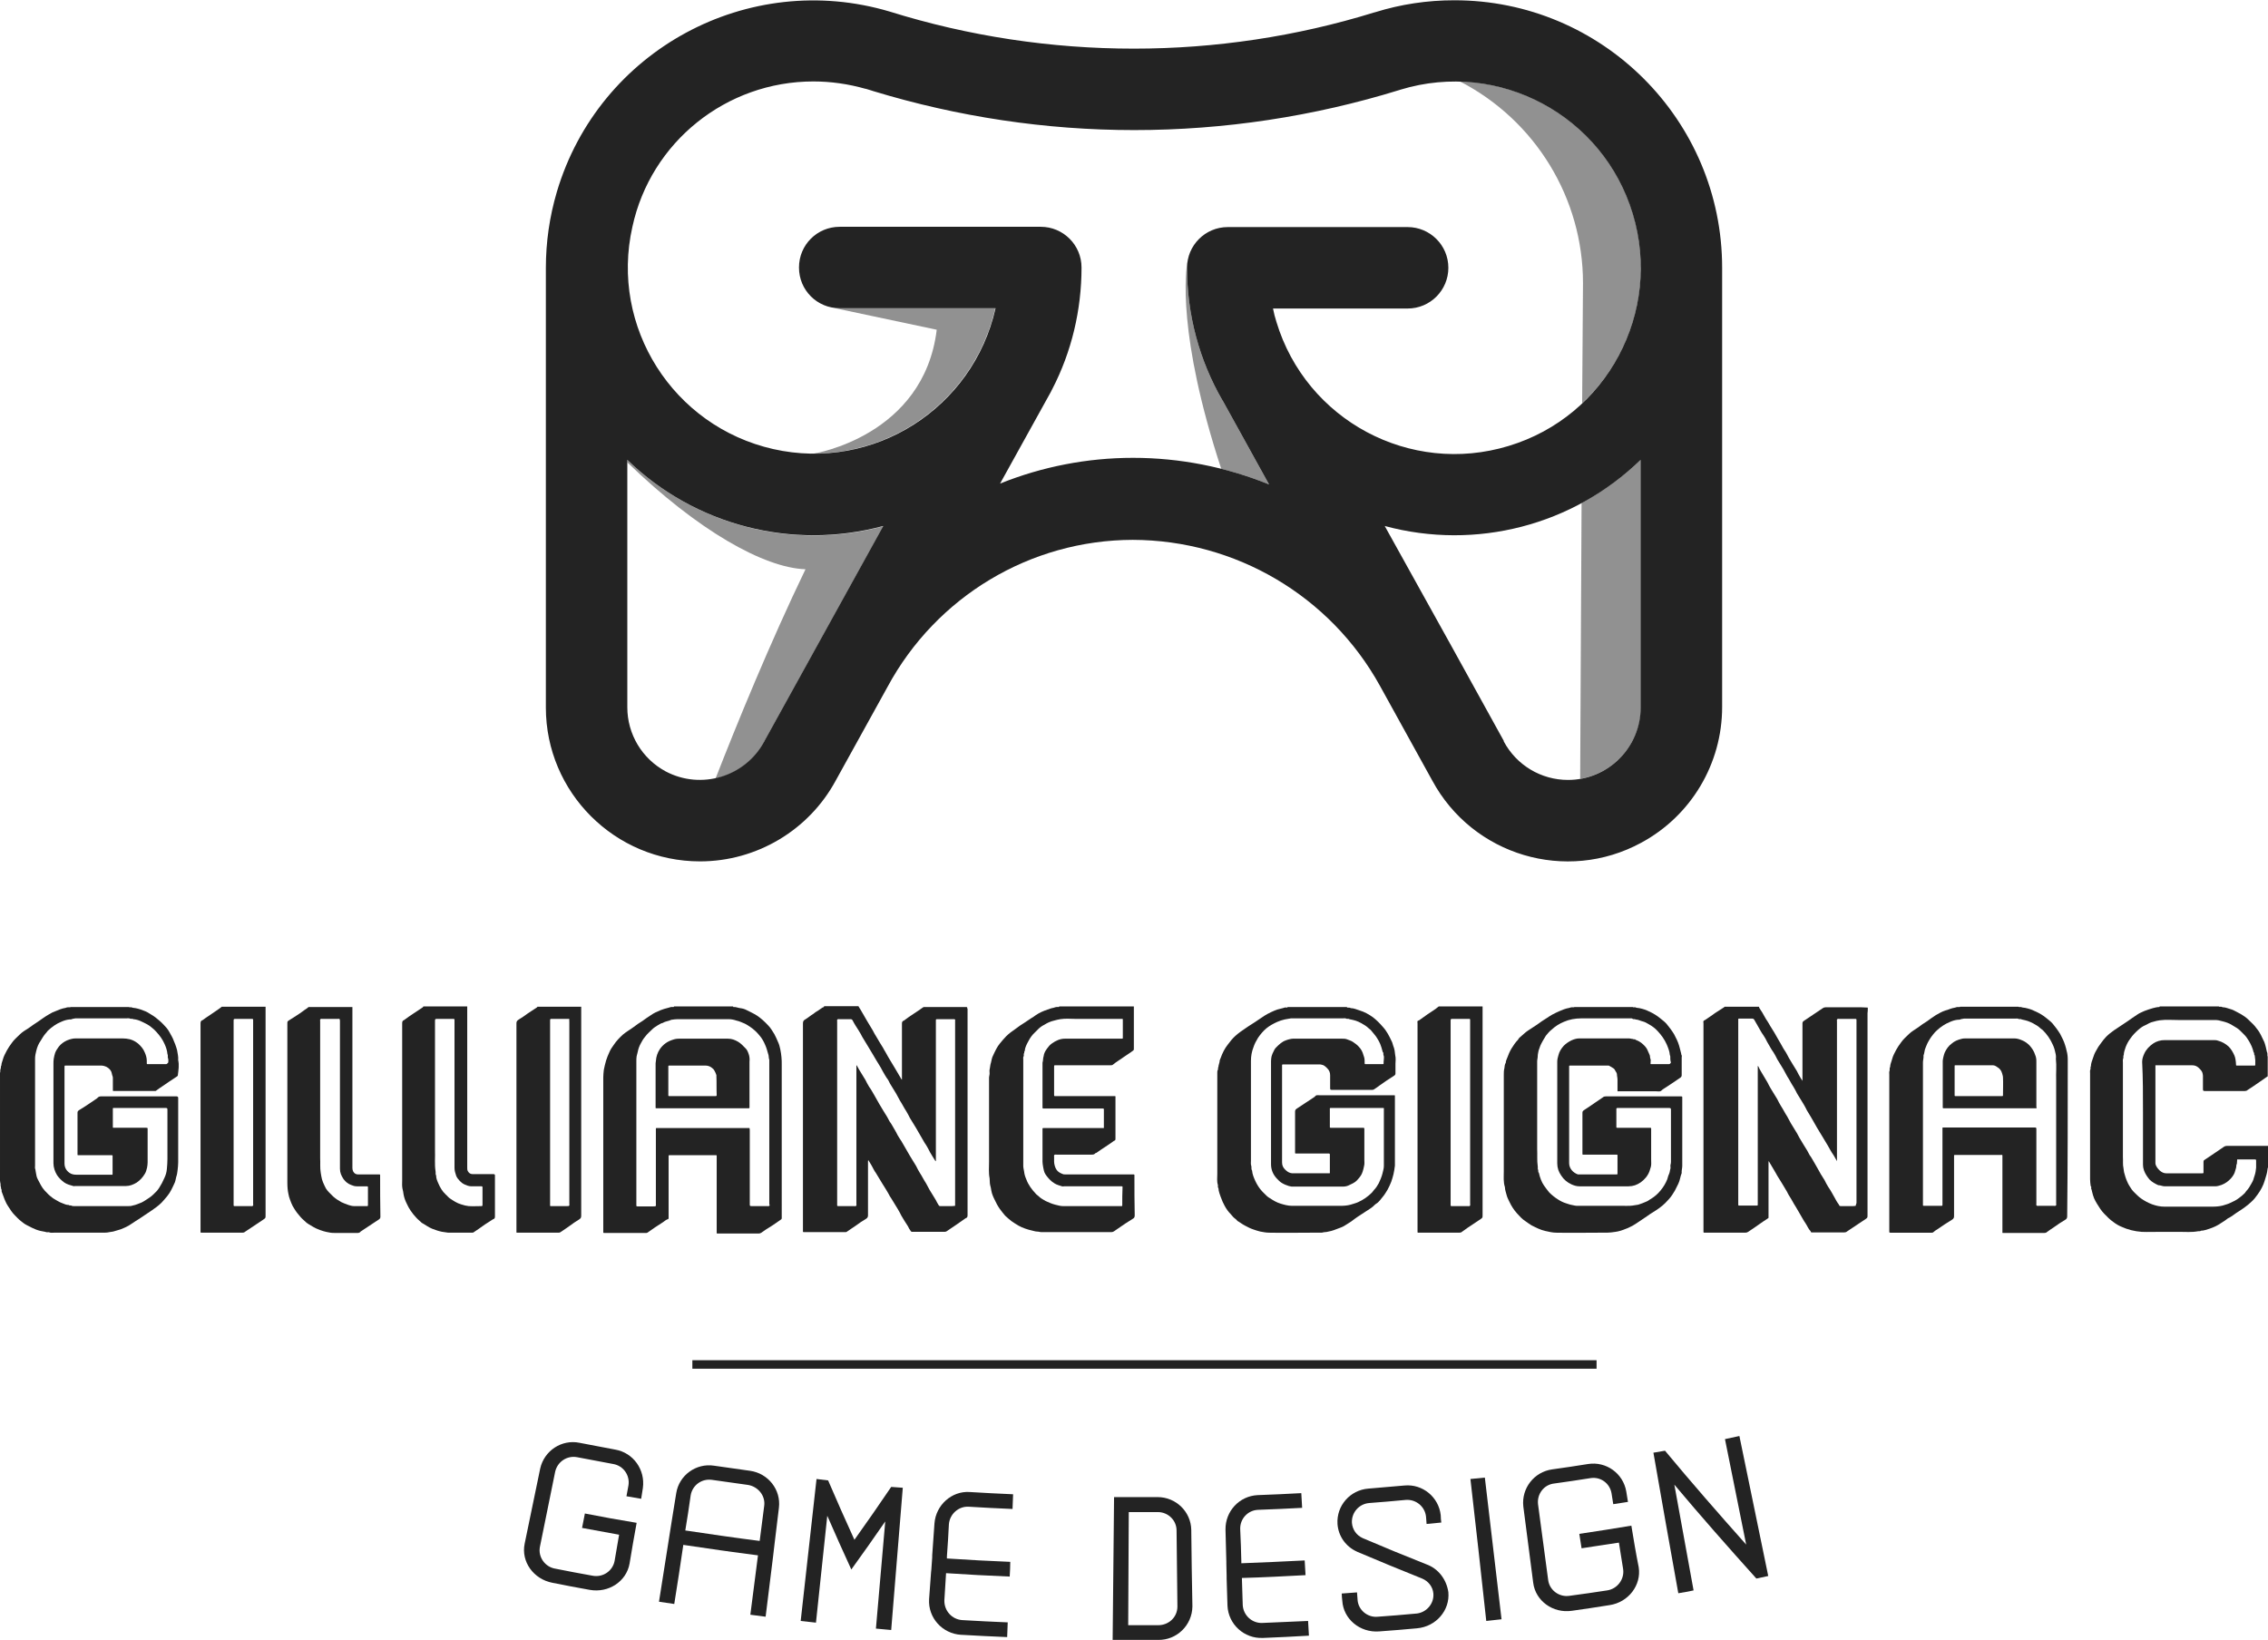 <?xml version="1.0" encoding="utf-8"?>
<!-- Generator: Adobe Illustrator 23.0.1, SVG Export Plug-In . SVG Version: 6.00 Build 0)  -->
<svg version="1.1" id="Layer_1" xmlns="http://www.w3.org/2000/svg" xmlns:xlink="http://www.w3.org/1999/xlink" x="0px" y="0px"
	 viewBox="0 0 801.9 579.9" style="enable-background:new 0 0 801.9 579.9;" xml:space="preserve">
<style type="text/css">
	.st0{fill:#232323;}
	.st1{opacity:0.5;}
</style>
<title>gilliane-gignac</title>
<path class="st0" d="M217.5,512.6c-4.2-0.8-8.4-1.6-12.6-2.4c-6.3-1.3-12.5,2.8-13.9,9.1c-1.8,8.9-3.7,17.7-5.5,26.6
	c-1.3,6.3,3.1,12.5,9.8,13.8c4.4,0.9,8.8,1.7,13.2,2.5c6.7,1.2,13-3,14.1-9.3c0.8-4.8,1.6-9.6,2.5-14.4c-6.1-1-12.2-2.1-18.3-3.3
	l-1,5.1c4.4,0.8,8.8,1.6,13.1,2.4c-0.5,3.1-1.1,6.2-1.6,9.3c-0.7,3.6-4.2,5.9-7.8,5.2c0,0,0,0,0,0c-4.4-0.8-8.8-1.6-13.2-2.5
	c-3.6-0.6-6.1-4.1-5.4-7.7c0,0,0,0,0,0c1.8-8.9,3.6-17.8,5.4-26.6c0.8-3.5,4.2-5.8,7.8-5.1c4.2,0.8,8.5,1.6,12.7,2.4
	c3.6,0.6,6,4,5.4,7.6l-0.7,3.8l5.2,0.9c0.2-1.2,0.4-2.5,0.6-3.8C228.2,519.7,223.9,513.7,217.5,512.6z"/>
<path class="st0" d="M576.8,539.5c-6.1,1-12.2,2-18.4,2.9l0.8,5.1c4.4-0.7,8.8-1.3,13.2-2c0.5,3.1,1,6.2,1.5,9.4
	c0.5,3.6-2.1,7-5.7,7.5c0,0,0,0,0,0c-4.4,0.7-8.8,1.3-13.2,1.9c-3.6,0.6-7.1-1.9-7.6-5.5c0,0,0,0,0,0l-3.6-26.9
	c-0.4-3.6,2.1-6.9,5.7-7.3c4.3-0.6,8.5-1.2,12.8-1.9c3.6-0.6,6.9,1.8,7.5,5.4c0.2,1.2,0.4,2.5,0.6,3.8l5.2-0.8
	c-0.2-1.2-0.4-2.5-0.6-3.7c-1.1-6.4-7.1-10.7-13.5-9.7c-4.2,0.7-8.5,1.3-12.7,1.9c-6.4,0.9-10.9,6.7-10.2,13.1c1.2,9,2.3,18,3.5,27
	c0.8,6.4,7,10.9,13.7,9.9c4.4-0.6,8.9-1.3,13.3-2c6.7-1,11.3-7.1,10.3-13.4C578.4,549.2,577.6,544.4,576.8,539.5z"/>
<path class="st0" d="M265.2,520.1c-4.2-0.6-8.5-1.2-12.7-1.8c-6.4-1-12.4,3.4-13.4,9.7c-0.7,4.1-1.3,8.2-2,12.4l-0.8,5.1
	c-1.1,7-2.2,13.9-3.3,20.9l5.4,0.8c1.1-7,2.2-13.9,3.2-20.9c8.8,1.3,17.6,2.6,26.4,3.7l-2.7,21l5.4,0.7c0.9-7,1.7-14,2.6-21l0.6-5.1
	c0.5-4.2,1-8.3,1.5-12.4C276.2,526.8,271.6,521,265.2,520.1z M270.2,532.5c-0.5,4.1-1.1,8.3-1.6,12.4c-8.8-1.1-17.5-2.4-26.3-3.7
	c0.7-4.1,1.3-8.2,1.9-12.4c0.6-3.6,3.9-6,7.5-5.5c4.2,0.6,8.5,1.2,12.8,1.8C268.1,525.7,270.7,529,270.2,532.5L270.2,532.5z"/>
<path class="st0" d="M519.9,523c1.9,16.7,3.8,33.4,5.6,50.2l5.4-0.6l-5.9-50.1L519.9,523z"/>
<path class="st0" d="M330.4,538.7c-0.3,3.8-0.5,7.6-0.8,11.3c0,0.2,0,0.5,0,0.7c-0.1,1.4-0.2,2.8-0.3,4.3l-0.1,0.9
	c-0.2,3.2-0.5,6.4-0.7,9.6c-0.4,6.6,4.7,12.2,11.3,12.6c0.1,0,0.1,0,0.2,0c5.4,0.3,10.7,0.6,16.1,0.8c0.1-1.7,0.1-3.5,0.2-5.2
	c-5.3-0.2-10.7-0.5-16-0.8c-3.7-0.2-6.5-3.3-6.4-7c0,0,0,0,0,0c0.2-3.2,0.4-6.4,0.6-9.6c7.5,0.5,15,0.9,22.5,1.2
	c0.1-1.7,0.2-3.5,0.2-5.2c-7.5-0.3-14.9-0.7-22.4-1.2c0-0.2,0-0.5,0-0.7c0.3-3.8,0.5-7.6,0.7-11.4c0.3-3.6,3.4-6.4,7-6.2
	c5.1,0.3,10.3,0.6,15.5,0.8c0.1-1.7,0.1-3.5,0.2-5.2c-5.1-0.2-10.3-0.5-15.4-0.8C336.5,527.2,330.9,532.2,330.4,538.7z"/>
<path class="st0" d="M446.4,573.9c-3.7,0.2-6.8-2.7-7-6.3c-0.1-3.2-0.2-6.4-0.3-9.6c7.5-0.2,15-0.6,22.5-1c-0.1-1.7-0.2-3.5-0.3-5.2
	c-7.5,0.4-14.9,0.7-22.4,1c0-0.2,0-0.5,0-0.7c-0.1-3.8-0.2-7.6-0.4-11.4c-0.1-3.6,2.7-6.7,6.4-6.8c5.1-0.2,10.3-0.4,15.5-0.7
	c-0.1-1.7-0.2-3.5-0.3-5.2c-5.1,0.3-10.2,0.5-15.4,0.7c-6.5,0.3-11.5,5.7-11.4,12.2c0.1,3.8,0.2,7.6,0.3,11.4c0,0.2,0,0.5,0,0.7
	l0.1,4.3c0,0.3,0,0.6,0,0.9l0.3,9.6c0.3,6.6,5.9,11.7,12.5,11.4c0.1,0,0.1,0,0.2,0c5.4-0.2,10.8-0.5,16.1-0.8
	c-0.1-1.7-0.2-3.5-0.3-5.2C457.1,573.4,451.8,573.7,446.4,573.9z"/>
<path class="st0" d="M409.3,529.4c-5.1,0-10.3,0-15.4,0c-0.2,16.8-0.3,33.7-0.5,50.5c5.4,0.1,10.8,0.1,16.1,0
	c6.6,0.1,12-5.2,12.1-11.8c0-0.1,0-0.1,0-0.2c-0.2-9-0.3-17.9-0.4-26.9C421.1,534.6,415.8,529.4,409.3,529.4z M409.5,574.7
	c-3.5,0-7.1,0-10.6,0c0.1-13.3,0.1-26.7,0.2-40h10.3c3.6,0,6.6,2.9,6.6,6.5c0.1,9,0.2,17.9,0.3,26.9
	C416.3,571.8,413.3,574.7,409.5,574.7C409.6,574.7,409.5,574.7,409.5,574.7z"/>
<path class="st0" d="M609.9,508.9l7.5,37.3c-9.8-11-19.4-22-28.7-33.2l-4.1,0.7c2.9,16.6,5.8,33.1,8.8,49.7c1.8-0.3,3.6-0.6,5.4-1
	c-2.3-12.5-4.5-24.9-6.8-37.4c9.4,11.2,19.1,22.2,29,33.2l4.2-0.9c-3.4-16.5-6.8-33-10.2-49.5L609.9,508.9z"/>
<path class="st0" d="M302.1,544.5c-3.2-7-6.3-14-9.3-21l-4.1-0.5c-1.9,16.7-3.7,33.5-5.6,50.2l5.4,0.6c1.3-12.6,2.7-25.2,4-37.8
	c2.8,6.4,5.6,12.7,8.5,19c4.1-5.7,8.1-11.3,12-17c-1.1,12.7-2.2,25.3-3.3,37.9c1.8,0.2,3.6,0.3,5.4,0.5c1.4-16.8,2.7-33.5,4.1-50.3
	l-4.1-0.3C310.9,532,306.6,538.2,302.1,544.5z"/>
<path class="st0" d="M504.4,553.2c-7.6-3-15.1-6.1-22.6-9.3c-2.2-1-3.6-3-3.8-5.4c-0.2-3.6,2.5-6.7,6.1-7c4.3-0.3,8.6-0.7,12.9-1.1
	c3.6-0.3,6.8,2.3,7.2,5.9l0.2,2.6l5.2-0.5c-0.1-0.9-0.2-1.7-0.2-2.6c-0.7-6.4-6.4-11.1-12.8-10.5c-4.3,0.4-8.5,0.7-12.8,1.1
	c-6.4,0.5-11.3,6-10.9,12.5c0.3,4.3,2.9,8,6.9,9.8l0,0l0.2,0.1l0,0c7.5,3.2,15.1,6.3,22.8,9.4c2.2,0.9,3.8,2.9,4,5.3
	c0.3,3.6-2.5,6.8-6.1,7.1c0,0,0,0-0.1,0c-4.5,0.4-8.9,0.8-13.4,1.1c-3.6,0.4-6.9-2.3-7.2-5.9c0,0,0,0,0-0.1l-0.2-2.6l-5.4,0.4
	c0,0.8,0.1,1.7,0.2,2.6c0.4,6.4,6.2,11.3,13,10.8c4.5-0.3,8.9-0.7,13.4-1.1c6.8-0.6,11.7-6.4,11.1-12.8
	C511.4,558.4,508.5,554.7,504.4,553.2z"/>
<rect x="244.8" y="481" class="st0" width="319.7" height="3"/>
<path class="st0" d="M247.5,304.6c20,0,38.5-11,48-28.6l0,0l18.3-33.1c17.2-31.9,50.4-51.9,86.7-52c36.4,0.1,69.8,19.8,87.4,51.6
	l0,0l18.5,33.5l0,0c14.3,26.5,47.4,36.4,73.9,22c17.6-9.5,28.6-27.9,28.6-48V94.7c0-52.3-42.5-94.7-94.8-94.6
	c-9.4,0-18.8,1.4-27.8,4.2c-0.1,0-0.2,0.1-0.4,0.1c-27.5,8.5-56.2,12.8-85,12.8c-29.3,0-58.4-4.4-86.3-13.1h0
	c-50.1-14.9-102.8,13.6-117.7,63.7c-2.6,8.8-3.9,17.8-3.9,27v155.4C193,280.2,217.4,304.6,247.5,304.6z M580.1,250.1
	c0,14.2-11.5,25.7-25.7,25.7c-9.5,0-18.2-5.2-22.7-13.6c0,0,0-0.1,0-0.1c0,0,0-0.1,0-0.1l-18.5-33.5l0,0l0,0L489.6,186
	c32.2,8.7,66.6-0.2,90.5-23.4V250.1z M287.6,28.8c6.2,0,12.4,0.9,18.4,2.6h0.1l0.7,0.2c0.5,0.2,1.1,0.3,1.6,0.5l0.3,0.1
	c29.9,9.1,61,13.8,92.3,13.8c31.8,0,63.5-4.8,93.9-14.2l0.3-0.1c34.8-10.6,71.6,9.1,82.1,43.9s-9.1,71.6-43.9,82.1
	c-34.8,10.6-71.6-9.1-82.1-43.9c-0.5-1.6-0.9-3.1-1.2-4.7h47.6c8,0,14.4-6.5,14.4-14.4c0-8-6.5-14.4-14.4-14.4h-63.6
	c-8,0-14.4,6.5-14.4,14.4c0,16.5,4.3,32.7,12.6,47c0.1,0.1,0.1,0.2,0.2,0.3l16.2,29.3c-15.3-6.2-31.6-9.4-48.1-9.4
	c-16.1,0-32.1,3.1-47,9.1l18-32.5c0.1-0.3,0.3-0.6,0.4-0.8c6.9-13.3,10.4-28.1,10.4-43.1c0-8-6.5-14.4-14.4-14.4l0,0h-71.1
	c-8,0-14.4,6.4-14.4,14.4c0,8,6.4,14.4,14.4,14.4c0,0,0,0,0,0h55.1c-8,35.5-43.2,57.8-78.6,49.8s-57.8-43.2-49.8-78.6
	C230.1,50.2,256.8,28.8,287.6,28.8L287.6,28.8z M221.8,162.6c23.9,23.2,58.3,32.1,90.5,23.4l-42,76v0.1l-0.1,0.1
	c-6.7,12.5-22.3,17.2-34.8,10.6c-8.4-4.5-13.6-13.2-13.6-22.7L221.8,162.6z"/>
<g class="st1">
	<path class="st0" d="M221.8,162.6v0.9c24.9,24.1,48.3,37.3,63,37.8c-12.5,25.9-24.4,55-31.8,74c7.4-1.6,13.7-6.4,17.2-13l0.1-0.1
		v-0.1l42-76C280.1,194.8,245.7,185.8,221.8,162.6L221.8,162.6z"/>
	<path class="st0" d="M432.3,141.7c-8.3-14.3-12.6-30.5-12.6-47.1c0-0.8,0.1-1.6,0.2-2.4c-0.7,3.6-3.7,26.1,11.9,73.6
		c5.7,1.4,11.4,3.3,16.9,5.5l-16.2-29.3C432.3,141.9,432.3,141.8,432.3,141.7z"/>
	<path class="st0" d="M294.4,108.8L294.4,108.8l36.8,7.8c-4.6,37.7-43.5,43.8-43.5,43.8c30.8-0.1,57.4-21.4,64.2-51.4h-55.1
		C296,109,295.2,109,294.4,108.8z"/>
	<path class="st0" d="M558.7,275.4c12.4-2.1,21.5-12.8,21.5-25.4v-87.5c-6.3,6.1-13.3,11.2-21,15.4L558.7,275.4z"/>
	<path class="st0" d="M559.4,142.6c26.5-24.8,27.8-66.5,3-93c-12-12.8-28.7-20.3-46.2-20.8c26.7,13.8,43.5,41.3,43.5,71.3
		L559.4,142.6z"/>
</g>
<g>
	<path class="st0" d="M342,356.4c0-0.2-0.1-0.3-0.3-0.3c-0.2,0-0.4,0-0.6,0c-4.4,0-8.8,0-13.2,0c-0.4,0-0.7,0-1.1,0
		c-0.1,0-0.3,0-0.4,0.1c-2.2,1.6-4.6,3-6.8,4.7c-0.7,0.2-0.7,0.7-0.7,1.2c0,6.3,0,12.5,0,18.8c0,0.3,0,0.6,0,0.9
		c-0.1-0.1-0.2-0.1-0.2-0.2c-0.7-1.1-1.3-2.3-2-3.4c-0.5-0.8-1-1.7-1.5-2.5c-0.8-1.3-1.5-2.5-2.2-3.8c-0.3-0.4-0.5-0.9-0.8-1.4
		c-0.8-1.2-1.5-2.5-2.3-3.8c-0.5-0.8-0.9-1.5-1.3-2.3c-0.7-1.2-1.4-2.3-2.1-3.5c-0.5-0.9-1-1.7-1.5-2.6c-0.5-0.9-1-1.7-1.5-2.5
		c-4,0-8.1,0-12.1,0c0,0.4-0.4,0.4-0.6,0.5c-0.5,0.4-1.1,0.7-1.6,1.1c-0.6,0.3-1.1,0.7-1.6,1.1c-1,0.6-1.9,1.4-2.9,2
		c-0.6,0.3-0.8,0.7-0.8,1.4c0,24.3,0,48.6,0,72.9c0,0.2,0,0.5,0,0.7c0,0.1,0.1,0.2,0.2,0.2c0.2,0,0.4,0,0.6,0c3.4,0,6.8,0,10.2,0
		c1.3,0,2.7,0,4,0c0.2,0,0.4,0,0.6-0.2c1-0.7,2.1-1.4,3.1-2.1c1.2-0.9,2.4-1.7,3.6-2.4c0.5-0.3,0.7-0.7,0.7-1.2c0-6.3,0-12.7,0-19
		c0-0.2,0-0.4,0.1-0.6c0.1,0.2,0.2,0.4,0.3,0.5c0.3,0.5,0.6,1,0.9,1.5c0.5,0.9,0.9,1.8,1.5,2.6c0.8,1.2,1.5,2.6,2.3,3.8
		c0.3,0.5,0.7,1.1,1,1.6c0.4,0.7,0.9,1.4,1.3,2.2c0.2,0.5,0.6,1,0.9,1.5c0.7,1.2,1.5,2.4,2.2,3.6c0.5,0.8,0.9,1.6,1.3,2.4
		c0.7,1.2,1.5,2.5,2.3,3.7c0.3,0.6,0.6,1.2,1,1.7c0.2,0.2,0.2,0.3,0.5,0.3c2.4,0,4.8,0,7.1,0c1.5,0,2.9,0,4.4,0
		c0.3,0,0.5-0.1,0.7-0.2c2.2-1.5,4.5-3,6.7-4.6c0.7-0.2,0.7-0.7,0.7-1.2c0-24.3,0-48.6,0-72.9C342,356.8,342,356.6,342,356.4z
		 M337.7,360.8c0,0.2,0,0.4,0,0.6c0,21.4,0,42.8,0,64.1c0,0.3,0,0.6,0,0.9c-0.3,0-0.6,0.1-1,0.1c-1.4,0-2.9,0-4.3,0
		c-0.2,0-0.3,0-0.5-0.3c-0.4-0.6-0.7-1.2-1-1.8c-0.7-1.2-1.5-2.4-2.2-3.6c-0.5-0.8-0.8-1.6-1.3-2.4c-0.8-1.2-1.4-2.5-2.2-3.7
		c-0.5-0.8-0.9-1.6-1.3-2.4c-0.7-1.2-1.5-2.4-2.2-3.6c-0.5-0.9-1-1.7-1.5-2.6c-0.7-1.1-1.3-2.4-2.1-3.5c-0.5-0.7-0.9-1.5-1.3-2.3
		c-0.8-1.3-1.4-2.6-2.3-3.8c-0.3-0.5-0.5-1-0.8-1.5c-0.9-1.5-1.9-3-2.8-4.6c-0.4-0.8-0.9-1.5-1.3-2.3c-0.8-1.3-1.4-2.6-2.3-3.8
		c-0.5-0.8-0.9-1.6-1.3-2.4c-0.7-1.2-1.5-2.4-2.2-3.6c-0.3-0.5-0.6-1.1-0.9-1.6c0,0-0.1,0-0.1,0.1c0,0.3,0,0.6,0,0.9
		c0,16,0,31.9,0,47.9c0,0.3,0.1,0.7-0.1,0.8c-0.1,0.2-0.5,0.1-0.8,0.1c-1.8,0-3.7,0-5.5,0c-0.3,0-0.4,0-0.4-0.3c0-0.2,0-0.4,0-0.6
		c0-21.4,0-42.9,0-64.3c0-0.3-0.1-0.7,0.1-0.8c0.1-0.2,0.6-0.1,0.8-0.1c1.3,0,2.6,0,3.8,0c0.4,0,0.6,0.1,0.8,0.5
		c0.6,1.2,1.4,2.4,2.1,3.5c0.5,0.8,0.9,1.5,1.3,2.3c0.8,1.3,1.5,2.5,2.3,3.8c0.5,0.8,1,1.7,1.5,2.5c0.7,1.2,1.4,2.4,2.1,3.5
		c0.5,0.8,0.9,1.5,1.3,2.3c0.6,1,1.1,2,1.8,2.9c0.3,0.4,0.5,1,0.8,1.5c0.7,1.2,1.5,2.4,2.2,3.6c0.5,0.8,0.8,1.6,1.3,2.4
		c0.8,1.2,1.4,2.5,2.2,3.7c0.5,0.8,0.9,1.6,1.3,2.4c0.7,1.2,1.5,2.4,2.2,3.6c0.5,0.9,1,1.7,1.5,2.6c0.7,1.1,1.3,2.4,2.1,3.5
		c0.5,0.8,0.9,1.6,1.3,2.4c0.6,1.1,1.3,2.1,1.9,3.1c0,0.1,0.1,0.1,0.2,0.1c0-0.1,0-0.1,0-0.2c0-0.2,0-0.5,0-0.7
		c0-16.1,0-32.2,0-48.3c0-0.2,0-0.5,0-0.7c0-0.2,0.1-0.3,0.3-0.3c2.1,0,4.2,0,6.2,0C337.7,360.5,337.8,360.5,337.7,360.8z"/>
	<path class="st0" d="M660.4,356.3c-0.8,0-1.5-0.1-2.3-0.1c-4.2,0-8.4,0-12.6,0c-0.4,0-0.7,0.1-1,0.3c-2.2,1.5-4.5,3-6.7,4.5
		c-0.3,0.2-0.5,0.4-0.5,0.9c0,6.5,0,13.1,0,19.6c0,0.2,0,0.4,0,0.7c-0.3-0.4-0.5-0.8-0.7-1.1c-0.5-0.8-0.9-1.6-1.3-2.4
		c-0.9-1.5-1.9-3-2.8-4.6c-0.3-0.5-0.5-1-0.8-1.5c-0.4-0.8-1-1.5-1.4-2.3c-0.5-1-1.1-1.9-1.6-2.8c-0.9-1.6-1.8-3.2-2.8-4.7
		c-0.3-0.5-0.6-1.1-1-1.7c-0.6-0.8-1-1.7-1.5-2.5c-0.2-0.4-0.5-0.9-0.8-1.3c-0.2-0.4-0.6-0.8-0.7-1.3c-4,0-8.1,0-12.1,0
		c-0.2,0.2-0.5,0.4-0.7,0.5c-0.9,0.6-1.9,1.2-2.8,1.8c-1,0.8-2.2,1.5-3.3,2.3c-0.2,0.2-0.6,0.2-0.7,0.5c-0.1,0.2,0,0.5,0,0.8
		c0,24.4,0,48.8,0,73.1c0,0.1,0,0.3,0,0.4c0,0.5,0,0.5,0.5,0.5c4.8,0,9.5,0,14.3,0c0.4,0,0.7-0.1,1-0.3c1.3-0.9,2.6-1.7,3.8-2.6
		c1-0.7,2-1.4,3.1-2.1c0.2-0.1,0.4-0.3,0.3-0.5c0-0.2,0-0.4,0-0.5c0-6.2,0-12.4,0-18.6c0-0.2,0-0.4,0.1-0.8c0.1,0.2,0.1,0.3,0.1,0.3
		c0.8,1.3,1.5,2.6,2.3,3.9c0.4,0.7,0.8,1.5,1.3,2.2c0.8,1.2,1.5,2.5,2.3,3.8c0.5,0.7,0.8,1.6,1.3,2.3c0.8,1.2,1.4,2.5,2.2,3.7
		c0.5,0.8,0.9,1.6,1.4,2.4c0.7,1.1,1.3,2.4,2.1,3.5c0.6,0.9,1,2,1.8,2.8c0,0.5,0.4,0.4,0.7,0.4c3.7,0,7.5,0,11.2,0
		c0.4,0,0.7-0.1,0.9-0.3c2.2-1.5,4.4-2.9,6.6-4.4c0.7-0.5,0.7-0.5,0.7-1.4c0-23.8,0-47.6,0-71.4C660.4,357.7,660.4,357,660.4,356.3z
		 M656.1,426.4c-0.1,0.1-0.5,0-0.8,0.1c-1.4,0-2.9,0-4.3,0c-0.4,0-0.7,0-0.8-0.5c-0.7-0.9-1.2-1.9-1.7-2.8c-0.7-1.2-1.3-2.4-2.1-3.5
		c-0.5-0.8-0.9-1.6-1.3-2.4c-0.5-0.9-1.2-1.8-1.7-2.8c-0.4-0.8-0.9-1.5-1.3-2.3c-0.8-1.3-1.4-2.6-2.3-3.8c-0.3-0.5-0.5-1-0.8-1.5
		c-0.9-1.5-1.9-3-2.8-4.6c-0.3-0.5-0.5-1-0.8-1.5c-0.7-1.2-1.5-2.4-2.2-3.6c-0.5-0.8-0.8-1.6-1.3-2.4c-0.8-1.2-1.4-2.5-2.2-3.7
		c-0.5-0.8-0.9-1.6-1.3-2.4c-0.7-1.2-1.5-2.4-2.2-3.6c-0.5-0.8-0.9-1.6-1.3-2.4c-0.7-1.2-1.5-2.5-2.2-3.7c-0.4-0.6-0.7-1.3-1-1.9
		c0-0.1-0.2-0.1-0.2-0.2c0,0.1,0,0.2,0,0.2c0,0.2,0,0.4,0,0.6c0,15.9,0,31.8,0,47.7c0,0.2,0,0.4,0,0.6c0,0.3-0.1,0.3-0.3,0.3
		c-1.8,0-3.7,0-5.5,0c-0.3,0-0.6,0-0.9,0c-0.1,0-0.2-0.1-0.2-0.2c0-0.2,0-0.4,0-0.6c0-21.5,0-43,0-64.5c0-0.2,0-0.4,0-0.6
		c0-0.2,0.1-0.2,0.3-0.2c1.6,0,3.2,0,4.7,0c0.3,0,0.4,0.1,0.6,0.3c0.4,0.7,0.8,1.4,1.2,2.1c0.7,1.2,1.3,2.4,2.1,3.5
		c0.5,0.7,0.9,1.5,1.3,2.3c0.8,1.3,1.4,2.6,2.3,3.8c0.5,0.8,0.9,1.6,1.3,2.4c0.7,1.2,1.5,2.4,2.2,3.6c0.5,0.8,0.8,1.6,1.3,2.4
		c0.8,1.2,1.4,2.5,2.2,3.7c0.5,0.8,0.9,1.6,1.3,2.4c0.7,1.2,1.5,2.4,2.2,3.6c0.5,0.8,0.9,1.6,1.3,2.4c0.7,1.2,1.5,2.4,2.2,3.7
		c0.4,0.8,0.9,1.5,1.3,2.3c0.8,1.3,1.5,2.5,2.3,3.8c0.5,0.8,1,1.7,1.5,2.5c0.7,1.2,1.3,2.4,2.1,3.5c0.4,0.6,0.7,1.3,1.2,2.1
		c0-0.5,0-0.8,0-1.1c0-16.1,0-32.2,0-48.3c0-0.3-0.1-0.7,0.1-0.8c0.2-0.2,0.6-0.1,0.8-0.1c1.8,0,3.6,0,5.4,0c0.6,0,0.6,0,0.6,0.6
		c0,0.1,0,0.2,0,0.3c0,21.4,0,42.8,0,64.2C656.2,425.9,656.2,426.2,656.1,426.4z"/>
	<path class="st0" d="M63,374.9c0.1-1.2-0.2-2.4-0.4-3.6c-0.1-0.4-0.2-0.7-0.3-1c-0.2-0.7-0.5-1.4-0.8-2.1c-0.4-1.2-1.1-2.3-1.7-3.4
		c-0.5-0.9-1.2-1.7-1.9-2.4c-0.9-1-1.9-1.8-2.9-2.6c-0.9-0.7-1.9-1.2-2.8-1.8c-0.5-0.3-1.1-0.5-1.6-0.7c-0.6-0.3-2.7-0.9-3.4-0.9
		c-0.2,0-0.5-0.1-0.7-0.2c-0.3,0-0.5,0-0.8,0c0,0,0-0.1-0.1-0.1c-6.9,0-13.8,0-20.7,0c0,0.1,0,0.1-0.1,0.1c-0.3,0-0.5,0-0.8,0
		c-0.3,0-0.5,0.1-0.8,0.2c-0.7,0.1-1.3,0.3-1.9,0.5c-0.5,0.2-1,0.4-1.5,0.6c-0.9,0.3-1.7,0.7-2.5,1.2c-1.4,0.8-2.6,1.7-3.9,2.6
		c-1.1,0.7-2.1,1.4-3.2,2.2c-1.1,0.7-2.3,1.4-3.2,2.3c-1,1-2.1,1.9-2.9,3.1c-0.6,0.8-1.2,1.7-1.7,2.6c-0.5,1-1.1,2-1.4,3.2
		c-0.2,0.7-0.5,1.3-0.5,2c-0.3,0.4-0.1,0.9-0.3,1.3c-0.2,0.4,0,0.9-0.2,1.4c-0.2,0.4,0,0.9,0,1.4c0,9.3,0,18.7,0,28c0,1.7,0,3.3,0,5
		c0,1.6-0.2,3.3,0.2,4.9c-0.1,0.6,0.2,1.1,0.2,1.7c0.3,0.3,0.1,0.7,0.2,1c0.7,1.8,1.2,3.6,2.3,5.2c0.7,1.1,1.4,2.2,2.3,3.1
		c0.7,0.7,1.4,1.5,2.2,2.1c0.7,0.6,1.4,1.1,2.2,1.5c2.5,1.3,3.7,1.9,6.4,2.3c0.5,0.3,1.1,0,1.5,0.2c0.5,0.2,1,0.1,1.5,0.1
		c5.7,0,11.5,0,17.2,0c0.8,0,1.7,0,2.5-0.2c0.4-0.1,0.9-0.1,1.3-0.2c0.9-0.3,1.8-0.5,2.7-0.8c1-0.4,1.9-0.8,2.8-1.3
		c1.2-0.7,2.2-1.5,3.4-2.2c1.5-1,3-2,4.5-3c1.3-0.9,2.6-1.8,3.7-2.9c0.7-0.7,1.3-1.5,2-2.3c1.1-1.3,1.8-2.9,2.5-4.4
		c0.4-0.7,0.5-1.6,0.7-2.4c0.3-0.8,0.4-1.7,0.5-2.5c0.1-0.9,0.2-1.8,0.2-2.7c0-7.4,0-14.8,0-22.2c0-0.2,0-0.4,0-0.6
		c0-0.3-0.2-0.4-0.4-0.5c-0.1,0-0.2,0-0.4,0c-8.8,0-17.7,0-26.5,0c-0.4,0-0.8,0.1-1.1,0.4c-0.1,0.1-0.2,0.2-0.3,0.3
		c-2.1,1.4-4.2,2.9-6.4,4.2c-0.4,0.3-0.5,0.5-0.5,0.9c0,4.8,0,9.5,0,14.3c0,0.1,0,0.2,0,0.4c0,0.2,0,0.3,0.2,0.3c0.2,0,0.4,0,0.6,0
		c3.6,0,7.2,0,10.8,0c0.2,0,0.4,0,0.6,0c0.1,0,0.2,0.1,0.2,0.2c0,0,0,0.1,0,0.2c0,2.1,0,4.2,0,6.2c0,0.3-0.1,0.4-0.3,0.3
		c-0.2,0-0.4,0-0.5,0c-4,0-8.1,0-12.1,0c-0.9,0-1.7-0.2-2.4-0.7c-1.1-0.8-1.7-1.9-1.7-3.3c0-5.2,0-10.5,0-15.7c0-6.1,0-12.2,0-18.3
		c0-0.6,0-0.6,0.5-0.6c4.1,0,8.3,0,12.4,0c0.7,0,1.4,0.2,2,0.5c0.9,0.5,1.6,1.2,1.8,2.2c0.1,0.3,0.1,0.6,0.2,0.8
		c0.1,0.3,0.2,0.5,0.2,0.8c0,1.4,0,2.9,0,4.3c0,0.4,0,0.4,0.4,0.4c4.8,0,9.6,0,14.4,0c0.2,0,0.4,0,0.6-0.2c0.6-0.5,1.3-0.9,2-1.4
		c1.7-1.2,3.4-2.3,5.2-3.5c0.3-0.2,0.4-0.3,0.4-0.7C63.1,378.4,63.4,376.6,63,374.9z M58.6,376.3c-1.8,0-3.5,0-5.3,0
		c-0.4,0-0.8,0-1.2,0c-0.1,0-0.2-0.1-0.2-0.2c0-0.3,0-0.7,0-1c0-1-0.3-2-0.7-2.9c-0.5-1.3-1.4-2.3-2.4-3.2c-0.9-0.7-1.8-1.2-2.9-1.5
		c-0.9-0.2-1.7-0.3-2.6-0.3c-5.5,0-11,0-16.5,0c-1.1,0-2.1,0.3-3.1,0.7c-1.1,0.5-2.1,1.2-2.9,2.2c-0.5,0.7-1,1.4-1.3,2.2
		c-0.2,0.7-0.4,1.4-0.5,2.1c-0.1,0.6-0.1,1.3-0.1,1.9c0,11.7,0,23.3,0,35c0,1.5,0.5,3,1.3,4.3c0.7,1,1.6,1.9,2.6,2.6
		c0.9,0.6,2,0.9,3.1,1.2c0.2,0.1,0.4,0,0.6,0c6,0,12,0,18,0c1.4,0,2.6-0.5,3.8-1.2c1.2-0.8,2.2-1.9,2.9-3.1c0.4-0.6,0.6-1.4,0.8-2.2
		c0.1-0.6,0.2-1.2,0.2-1.8c0-3.9,0-7.8,0-11.8c0-0.5,0-0.5-0.6-0.5c-3.6,0-7.3,0-10.9,0c-0.2,0-0.4,0-0.6,0c-0.2,0-0.2-0.1-0.2-0.3
		c0-2.1,0-4.3,0-6.4c0-0.2,0-0.3,0.2-0.3c0.2,0,0.4,0,0.5,0c5.9,0,11.7,0,17.6,0c0.1,0,0.1,0,0.2,0c0.7,0,0.8,0,0.8,0.7
		c0,4.2,0,8.4,0,12.7c0,1.6,0,3.2,0,4.7c0,1.2-0.1,2.3-0.2,3.5c-0.1,1.1-0.4,2.2-0.9,3.2c-0.5,1.2-1.1,2.3-1.8,3.4
		c-0.3,0.4-0.5,0.8-0.8,1.1c-0.9,0.9-1.7,1.8-2.8,2.5c-0.8,0.5-1.6,1.1-2.4,1.5c-0.5,0.3-1.1,0.4-1.7,0.7c-0.5,0.2-1.1,0.4-1.7,0.5
		c-0.5,0.2-1.1,0.2-1.7,0.2c-6.3,0-12.7,0-19,0c-0.3,0-0.7,0-1-0.2c-0.3-0.1-0.6,0.1-0.9-0.2c-0.8,0-1.5-0.3-2.2-0.6
		c-0.6-0.2-1.2-0.5-1.7-0.8c-0.6-0.4-1.3-0.7-1.8-1.1c-1.2-0.9-1.8-1.5-2.8-2.6c-1.1-1.2-1.7-2.6-2.4-3.9c-0.4-0.7-0.6-1.6-0.7-2.4
		c-0.1-0.4-0.1-0.8-0.2-1.2c-0.2-0.4-0.1-0.9-0.1-1.3c0-0.4,0-0.8,0-1.2c0-5.9,0-11.8,0-17.7c0-6.3,0-12.7,0-19
		c0-0.9,0.2-1.8,0.4-2.6c0.3-1.3,0.8-2.6,1.6-3.7c0.5-0.8,1-1.7,1.6-2.4c0.3-0.3,0.6-0.7,0.9-1.1c1.4-1.3,3-2.5,4.8-3.2
		c0.9-0.4,1.8-0.7,2.8-0.8c0.4,0,0.8,0,1.1-0.2c0.4-0.1,0.7-0.1,1.1-0.2c0.4,0,0.8,0,1.2,0c5.6,0,11.2,0,16.9,0
		c0.4,0,0.8-0.1,1.2,0.1c0.3,0.2,0.8-0.1,1.1,0.2c1.8,0.1,3.3,1,4.9,1.8c0.6,0.3,1.1,0.7,1.7,1.2c0.6,0.5,1.1,0.9,1.6,1.5
		c1.2,1.3,2.2,2.7,2.9,4.3c0.5,1.1,0.9,2.3,1,3.5c0.3,0.5,0,1.1,0.2,1.5c0.2,0.5,0.1,1,0.1,1.5C59,376.3,58.9,376.3,58.6,376.3z"/>
	<path class="st0" d="M493.3,373.1c-0.1-0.5-0.1-1.1-0.2-1.6c-0.1-0.6-0.3-1.2-0.5-1.7c-0.2-0.6-0.3-1.2-0.6-1.7
		c-0.8-1.7-1.7-3.5-3-4.9c-1.1-1.3-2.3-2.5-3.6-3.5c-1.4-1-3-1.9-4.7-2.4c-1-0.3-2-0.8-3.1-0.8c-0.4-0.3-0.8-0.1-1.2-0.2
		c-0.1,0-0.2-0.1-0.2-0.2c-7,0-13.9,0-20.9,0c-0.1,0.1-0.2,0.2-0.2,0.2c-0.3,0-0.6-0.1-0.9,0c-0.8,0.3-1.7,0.4-2.6,0.7
		c-1.2,0.4-3.3,1.4-4.4,2.1c-0.8,0.5-1.6,1.1-2.4,1.6c-1.4,1-3,1.9-4.4,2.9c-1.2,0.8-2.5,1.7-3.6,2.7c-1,0.9-1.9,2-2.7,3.1
		c-1.1,1.4-1.9,3-2.5,4.7c-0.2,0.4-0.4,0.9-0.4,1.4c-0.1,0.6-0.4,1.2-0.4,1.8c-0.3,0.3,0,0.7-0.2,1c-0.2,0.3-0.2,0.7-0.2,1
		c0,11.9,0,23.9,0,35.8c0,1.3-0.2,2.6,0.2,3.9c0.1,0.3-0.1,0.7,0.1,1c0.2,0.2,0.1,0.6,0.2,1c0.2,1,1,3.1,1.4,4
		c0.2,0.5,0.5,0.9,0.7,1.4c0.6,1.1,1.3,2.1,2.2,3c0.4,0.4,0.7,0.9,1.2,1.3c0.4,0.3,0.8,0.6,1.1,1c0.1,0.1,0.2,0.2,0.3,0.2
		c0.8,0.5,1.6,1.1,2.4,1.5c0.9,0.5,1.9,1,2.8,1.3c0.9,0.3,1.7,0.6,2.6,0.8c1.1,0.2,2.1,0.4,3.2,0.4c4.9,0.1,9.8,0,14.7,0
		c0.4,0,0.8,0,1.2,0c0.4,0,0.9,0,1.3,0c0.4,0,0.8,0,1.2,0c0.4,0,0.8-0.2,1.3-0.2c0.4,0,0.8-0.1,1.2-0.2c0.7-0.1,1.3-0.3,1.9-0.5
		c0.8-0.3,1.6-0.6,2.4-0.9c0.9-0.3,1.6-0.8,2.4-1.3c0.9-0.5,1.7-1.1,2.6-1.8c1.2-0.9,2.6-1.7,3.9-2.6c0.9-0.6,1.8-1.1,2.6-1.8
		c0.3-0.3,0.7-0.7,1-0.9c1.1-0.6,1.7-1.7,2.5-2.6c0.6-0.7,1.1-1.6,1.6-2.4c0.5-0.9,0.9-1.8,1.3-2.8c0.3-0.9,0.6-1.8,0.8-2.7
		c0.2-1,0.4-2,0.5-3c0-8,0-16.1,0-24.1c0-0.2,0-0.4,0-0.5c0-0.2,0-0.3-0.2-0.3c-0.2,0-0.5,0-0.7,0c-8.6,0-17.1,0-25.7,0
		c-0.6,0-1.3-0.2-1.7,0.5c-2.2,1.4-4.3,2.9-6.5,4.3c-0.4,0.3-0.5,0.6-0.5,1c0,4.7,0,9.4,0,14.1c0,0.1,0,0.3,0,0.4
		c0,0.2,0,0.3,0.2,0.3c0.2,0,0.4,0,0.6,0c3.7,0,7.4,0,11.1,0c0.3,0,0.4,0.1,0.4,0.4c0,2.1,0,4.1,0,6.2c0,0.4,0.1,0.4-0.4,0.4
		c-4.3,0-8.6,0-12.9,0c-0.2,0-0.4-0.1-0.6-0.1c-0.8-0.2-1.4-0.7-2-1.3c-0.7-0.7-1-1.5-1-2.5c0-11.3,0-22.5,0-33.8c0-0.1,0-0.3,0-0.4
		c0-0.3,0-0.4,0.4-0.4c4.4,0,8.7,0,13.1,0c0.2,0,0.3,0.1,0.5,0.1c0.8,0.1,1.4,0.7,2,1.3c0.7,0.7,1,1.5,1,2.4c0,1.5,0,3,0,4.5
		c0,0.7,0.1,0.7,0.7,0.7c4.7,0,9.5,0,14.2,0c0.3,0,0.6-0.1,0.8-0.3c0.6-0.4,1.2-0.8,1.7-1.2c1.7-1.2,3.4-2.4,5.2-3.5
		c0.3-0.2,0.5-0.4,0.5-0.8c0-1.2,0-2.3,0-3.5C493.4,375.4,493.6,374.3,493.3,373.1z M489.2,376.1c0,0.1-0.1,0.2-0.2,0.2
		c-0.4,0-0.9,0-1.3,0c-1.6,0-3.2,0-4.7,0c-0.5,0-0.5,0-0.5-0.5c0-0.7,0-1.4-0.2-2c-0.3-1-0.6-2.1-1.3-3c-0.2-0.2-0.4-0.5-0.6-0.7
		c-0.6-0.7-1.4-1.2-2.1-1.7c-0.6-0.4-1.4-0.6-2.1-0.9c-0.5-0.2-1.1-0.2-1.6-0.2c-5.8,0-11.7,0-17.5,0c-0.5,0-1.8,0.3-2.5,0.6
		c-1.4,0.5-2.4,1.5-3.4,2.5c-0.4,0.4-0.7,0.9-0.9,1.4c-0.3,0.5-0.5,1.1-0.7,1.7c-0.1,0.5-0.2,1.1-0.2,1.7c0,6.1,0,12.2,0,18.3
		c0,6.1,0,12.1,0,18.2c0,1.9,0.7,3.6,2,5c0.6,0.6,1.1,1.2,1.8,1.6c0.8,0.5,1.6,0.8,2.5,1.1c0.3,0.1,0.7,0.1,1,0.2c0.3,0,0.7,0,1,0
		c5.7,0,11.4,0,17.1,0c0.9,0,1.7-0.2,2.4-0.6c1.8-0.8,2.3-1.2,3.2-2.3c0.6-0.7,1.1-1.4,1.4-2.4c0.2-0.7,0.4-1.3,0.5-2
		c0.2-0.7,0.1-1.4,0.1-2.1c0-3.5,0-7,0-10.4c0-0.1,0-0.2,0-0.3c0-0.7,0-0.7-0.6-0.7c-1.3,0-2.7,0-4,0c-2.4,0-4.8,0-7.2,0
		c-0.4,0-0.4,0-0.4-0.4c0-2,0-4,0-6.1c0-0.5-0.1-0.5,0.5-0.5c4.5,0,9,0,13.6,0c1.6,0,3.2,0,4.7,0c0.3,0,0.4,0.1,0.3,0.3
		c0,0.7,0,1.4,0,2.1c0,6,0,12.1,0,18.1c0,0.9-0.3,1.8-0.5,2.7c-0.3,1.2-0.8,2.3-1.3,3.4c-0.5,0.9-1,1.7-1.7,2.4
		c-0.3,0.3-0.4,0.6-0.7,0.9c-1.4,1.4-3.1,2.6-4.9,3.4c-0.9,0.4-1.8,0.6-2.7,0.9c-1.1,0.3-2.3,0.4-3.5,0.4c-5.7,0-11.5,0-17.2,0
		c-1.4,0-2.8-0.4-4.1-0.8c-1.3-0.4-2.5-1.1-3.7-1.9c-0.3-0.2-0.7-0.4-1-0.7c-0.8-0.8-1.7-1.6-2.4-2.5c-0.7-0.9-1.3-1.9-1.8-3
		c-0.5-1.1-1-2.3-1.1-3.6c-0.4-0.5-0.1-1.2-0.3-1.7c-0.2-0.5-0.1-1.2-0.1-1.8c0-11.8,0-23.5,0-35.3c0-1.6,0.3-3.3,0.9-4.8
		c0.2-0.6,0.4-1.1,0.7-1.7c0.3-0.5,0.6-1.1,0.9-1.6c0.9-1.3,1.8-2.4,3-3.4c1.1-0.9,2.4-1.6,3.7-2.2c0.9-0.4,1.8-0.7,2.7-0.9
		c0.4-0.1,0.7-0.1,1.1-0.2c0.4-0.1,0.8-0.1,1.2-0.2c0.4,0,0.8,0,1.2,0c5.7,0,11.5,0,17.2,0c0.4,0,0.7-0.1,1.1,0.1
		c0.3,0.2,0.8-0.1,1.1,0.2c2,0.4,2.7,0.6,4.2,1.4c0.9,0.5,1.9,1.1,2.6,1.8c0.3,0.3,0.7,0.5,0.9,0.8c0.7,0.9,1.5,1.7,2.1,2.7
		c1,1.6,1.3,2.3,2,4.9c0.4,0.3,0.1,0.8,0.3,1.2c0.2,0.4,0.1,0.9,0.1,1.3C489.2,375.3,489.2,375.7,489.2,376.1z"/>
	<path class="st0" d="M594.6,373.2c-0.2-0.2-0.1-0.5-0.2-0.7c-0.1-0.3-0.1-0.5-0.2-0.8c-0.2-0.6-0.3-1.3-0.5-1.9
		c-0.4-1.4-1.1-2.8-1.8-4.1c-0.8-1.3-1.7-2.5-2.7-3.7c-0.7-0.8-1.5-1.3-2.3-2c-1.1-0.9-2.3-1.6-3.5-2.2c-0.4-0.2-0.8-0.3-1.1-0.5
		c-0.6-0.3-2.7-0.9-3.4-0.9c-0.2,0-0.5-0.1-0.7-0.2c-0.3,0-0.5,0-0.8,0c0,0,0-0.1-0.1-0.1c-6.9,0-13.8,0-20.7,0c0,0.1,0,0.1-0.1,0.1
		c-0.3,0-0.5,0-0.8,0c-0.3,0-0.5,0.1-0.8,0.2c-0.7,0.1-1.3,0.3-1.9,0.5c-0.5,0.2-1,0.4-1.5,0.6c-0.9,0.4-1.8,0.8-2.7,1.3
		c-0.7,0.4-1.3,0.8-1.9,1.2c-1.2,0.7-2.3,1.5-3.4,2.3c-1.1,0.7-2.1,1.4-3.2,2.1c-1.1,0.7-2,1.7-3,2.5c-0.3,0.2-0.4,0.6-0.6,0.8
		c-0.9,0.9-1.6,2-2.3,3.1c-0.6,1-1.1,2.2-1.5,3.3c-0.2,0.5-0.5,1.1-0.5,1.7c-0.4,0.6-0.4,1.3-0.5,2c-0.2,0.7-0.2,1.5-0.2,2.2
		c0,11.4,0,22.8,0,34.2c0,1.9-0.2,3.8,0.4,5.6c0,1,0.4,1.9,0.6,2.8c0.2,0.8,0.6,1.6,1,2.4c0.7,1.5,1.6,2.9,2.7,4.1
		c0.9,1,1.8,2,2.9,2.7c0.7,0.5,1.4,1,2.2,1.5c1.6,0.8,3.1,1.6,4.9,2c1.3,0.3,2.6,0.6,3.9,0.6c4.9,0.1,9.8,0,14.7,0
		c0.5,0,1.1,0,1.6,0c0.5,0,1.1,0,1.6,0c0.5,0,1-0.1,1.5-0.1c0.5-0.1,1-0.1,1.5-0.2c0.6-0.1,1.2-0.2,1.8-0.4c0.3-0.1,0.6-0.2,0.9-0.3
		c1.2-0.4,2.3-0.9,3.4-1.5c1.7-1,3.3-2.2,5-3.3c0.7-0.5,1.4-1,2.1-1.4c1.6-1,3.1-2,4.4-3.3c0.5-0.5,0.9-1,1.4-1.5
		c0.8-0.9,1.4-1.9,2-2.9c0.4-0.8,0.8-1.6,1.2-2.4c0.6-1.2,0.7-2.6,1.2-3.8c-0.1-0.8,0.2-1.7,0.2-2.5c0-4.4,0-8.8,0-13.2
		c0-3.6,0-7.3,0-10.9c0-0.5,0-0.5-0.5-0.5c-8.9,0-17.7,0-26.6,0c-0.4,0-0.7,0.1-0.9,0.3c-0.9,0.6-1.9,1.3-2.8,1.9
		c-1.3,0.9-2.6,1.8-4,2.7c-0.4,0.3-0.5,0.5-0.5,0.9c0,4.7,0,9.5,0,14.2c0,0.1,0,0.3,0,0.4c0,0.2,0.1,0.2,0.3,0.2c0.2,0,0.4,0,0.5,0
		c3.7,0,7.5,0,11.2,0c0.4,0,0.4,0,0.4,0.4c0,2.1,0,4.1,0,6.2c0,0.4,0,0.4-0.5,0.4c-4.4,0-8.7,0-13.1,0c-0.1,0-0.3,0-0.4,0
		c-1.7-0.6-3.1-2.1-3.1-4c0-11.2,0-22.5,0-33.7c0-0.2,0-0.4,0-0.6c0-0.1,0.1-0.2,0.2-0.2c0.1,0,0.2,0,0.3,0c4.3,0,8.7,0,13,0
		c0.2,0,0.4,0,0.5,0c0.6,0.3,1.1,0.6,1.7,1c0.3,0.2,0.5,0.5,0.6,0.8c0.2,0.4,0.6,0.8,0.6,1.3c0,0.6,0.2,1.2,0.2,1.9
		c0,1.3,0,2.6,0,3.8c0,0.3,0.1,0.4,0.3,0.3c0.1,0,0.3,0,0.4,0c4.3,0,8.6,0,12.9,0c0.5,0,1,0.1,1.5,0c0.4-0.1,0.7-0.6,1.1-0.8
		c2-1.3,4-2.6,6-4c0.3-0.2,0.5-0.5,0.5-0.9c0-2.1,0-4.2,0-6.3C594.6,373.6,594.7,373.3,594.6,373.2z M590,376.3c-2.1,0-4.1,0-6.2,0
		c-0.2,0-0.3-0.1-0.2-0.3c0-0.1,0-0.3,0-0.4c0-0.3,0.1-0.7,0-1c-0.3-0.6-0.1-1.2-0.4-1.7c-0.3-0.6-0.5-1.2-0.8-1.8
		c-0.4-0.8-1.1-1.5-1.8-2.1c-0.7-0.6-1.5-1-2.3-1.3c-0.2-0.4-0.7,0-0.9-0.3c-0.5,0-1-0.2-1.5-0.2c-5.8,0-11.7,0-17.5,0
		c-1,0-1.9,0.3-2.8,0.7c-1,0.5-1.9,1.1-2.7,1.9c-0.9,1-1.6,2.1-1.9,3.4c-0.2,0.7-0.4,1.4-0.4,2.2c0,6,0,12,0,18c0,6,0,12,0,18
		c0,1.6,0.5,3,1.4,4.3c0.9,1.4,2.1,2.4,3.6,3.1c0.9,0.4,1.8,0.7,2.8,0.7c5.8,0,11.6,0,17.4,0c1.6,0,3-0.5,4.3-1.4
		c1.4-1,2.5-2.3,3.1-3.9c0.2-0.5,0.3-1.1,0.5-1.6c0.2-0.8,0.1-1.7,0.1-2.5c0-3.5,0-7,0-10.5c0-0.1,0-0.3,0-0.4c0-0.3,0-0.4-0.4-0.4
		c-1.2,0-2.5,0-3.7,0c-2.6,0-5.2,0-7.8,0c-0.4,0-0.4,0-0.4-0.4c0-2.1,0-4.1,0-6.2c0-0.3,0.1-0.4,0.4-0.4c4.2,0,8.4,0,12.7,0
		c1.8,0,3.7,0,5.5,0c0.6,0,0.7,0.1,0.7,0.7c0,6.1,0,12.2,0,18.4c0,0.4-0.1,0.8-0.2,1.2c0,0.4,0.1,0.9,0,1.2
		c-0.2,0.6-0.2,1.3-0.5,1.9c-0.3,0.6-0.4,1.2-0.6,1.8c-0.6,1.5-1.4,2.8-2.4,4c-0.9,1.1-2,2.1-3.3,2.9c-0.6,0.3-1.1,0.8-1.7,1
		c-0.9,0.4-1.9,0.8-2.9,1.1c-0.4,0.1-0.9,0.1-1.3,0.2c-2,0.4-4,0.1-6,0.2c-2.1,0-4.1,0-6.2,0c-2,0-4,0-6.1,0c-0.7,0-1.3,0-2,0
		c-0.6,0-1.2-0.2-1.8-0.3c-0.7-0.1-1.4-0.4-2.1-0.6c-1-0.3-2-0.8-2.9-1.4c-1.1-0.7-2.1-1.5-3-2.4c-0.7-0.8-1.3-1.7-1.9-2.5
		c-0.8-1.1-1.5-3-1.8-4.5c-0.4-0.3-0.1-0.8-0.3-1.1c-0.2-0.4,0-0.8-0.1-1.2c-0.3-2-0.1-4.1-0.2-6.1c0-2.1,0-4.1,0-6.2
		c0-2.1,0-4.1,0-6.2s0-4.1,0-6.2c0-2.1,0-4.1,0-6.2s0-4.1,0-6.2c0-0.6,0.2-1.2,0.2-1.9c0-0.6,0.2-1.3,0.3-1.9
		c0.2-0.6,0.4-1.2,0.6-1.7c0.2-0.6,1.7-3.2,2-3.6c0.6-0.7,1.2-1.5,2-2.1c1.3-1.2,2.7-2.1,4.4-2.8c0.9-0.4,1.9-0.7,2.9-0.9
		c1.1-0.2,2.1-0.3,3.2-0.3c5.7,0,11.5,0,17.2,0c0.3,0,0.7-0.1,1,0.2c0.3,0.2,0.7-0.1,1,0.2c0.9,0,1.7,0.5,2.6,0.7
		c0.8,0.2,1.4,0.6,2.1,1c1.1,0.6,2.2,1.4,3.1,2.4c1.3,1.4,2.4,2.9,3.2,4.7c0.5,1.2,1,2.4,1.1,3.7c0.3,0.6,0.1,1.2,0.2,1.8
		c0,0.3,0.1,0.6,0.2,0.9C590.5,376.2,590.4,376.3,590,376.3z"/>
	<path class="st0" d="M762.3,376.7c0.1,0,0.3,0,0.4,0c4.1,0,8.3,0,12.4,0c0.9,0,1.7,0.3,2.4,1c0.6,0.6,1.2,1.2,1.3,2
		c0,0.2,0.1,0.4,0.1,0.7c0,1.6,0,3.2,0,4.7c0,0.6,0.1,0.7,0.7,0.7c4.7,0,9.4,0,14.1,0c0.4,0,0.7-0.1,0.9-0.3c1.5-1,3.1-2,4.6-3.1
		c0.7-0.5,1.3-0.9,2-1.4c0.2-0.1,0.4-0.3,0.6-0.4c0-2.4,0-4.8,0-7.1c-0.1,0-0.1,0-0.1-0.1c0-0.3,0-0.5,0-0.8c0-0.2-0.1-0.5-0.2-0.7
		c-0.1-0.6-0.6-2.7-0.9-3.4c-0.4-0.8-0.8-1.7-1.2-2.5c-0.4-0.8-0.9-1.6-1.5-2.3c-0.8-1.2-1.9-2.1-2.9-3.1c-0.8-0.8-1.7-1.4-2.7-2
		c-0.5-0.3-1-0.5-1.5-0.8c-0.7-0.4-1.5-0.8-2.3-1c-0.8-0.2-1.6-0.6-2.4-0.6c-0.2,0-0.5-0.1-0.7-0.2c-0.3,0-0.5,0-0.8,0
		c0,0,0-0.1-0.1-0.1c-7,0-13.9,0-20.9,0c0,0.1-0.1,0.2-0.1,0.2c-0.8,0-1.5,0.2-2.3,0.4c-1,0.3-2,0.6-3,1c-0.8,0.4-1.7,0.7-2.4,1.2
		c-1.2,0.8-2.4,1.6-3.5,2.4c-1.6,1.1-3.2,2.1-4.8,3.2c-1,0.7-1.9,1.4-2.8,2.3c-0.7,0.7-1.2,1.4-1.8,2.2c-0.7,0.9-1.3,1.8-1.8,2.8
		c-0.5,0.8-0.8,1.7-1.1,2.6c-0.3,0.9-0.7,1.8-0.7,2.8c-0.3,0.4,0,0.9-0.2,1.2c-0.2,0.4-0.1,0.9-0.1,1.3c0,12.5,0,25,0,37.5
		c0,0.8,0.1,1.6,0.2,2.3c0,0,0,0.1,0,0.1c0.4,0.3,0.1,0.7,0.2,1c0.2,0.3,0.2,0.7,0.3,1c0.2,0.8,0.4,1.6,0.7,2.3
		c0.3,0.6,0.6,1.3,1,1.9c0.8,1.3,1.6,2.6,2.6,3.6c1,1,2,2.1,3.2,2.9c0.9,0.7,1.9,1.3,2.9,1.7c1.1,0.5,2.2,0.9,3.4,1.2
		c1.2,0.3,2.4,0.5,3.7,0.6c2.2,0.1,4.5,0,6.7,0c2.2,0,4.4,0,6.6,0c2.2,0,4.4,0.2,6.6-0.2c0.4-0.1,0.8,0.1,1.1-0.2c1,0,2-0.4,3-0.7
		c1.5-0.5,2.8-1.1,4.1-2c0.5-0.3,0.9-0.6,1.4-0.9c0.5-0.3,0.9-0.8,1.5-1c0.5-0.3,1-0.6,1.4-0.9c1.3-1,2.8-1.8,4.1-2.8
		c0.8-0.6,1.6-1.2,2.3-1.9c0.9-0.8,1.6-1.7,2.3-2.7c1-1.4,1.9-3,2.4-4.7c0.3-1.1,0.7-2.1,0.9-3.2c0.1-0.5,0.1-0.9,0.2-1.4
		c0,0,0.1-0.1,0.2-0.1c0-2.6,0-5.1,0-7.7c-4.8,0-9.7,0-14.5,0c-0.5,0-0.9,0.1-1.3,0.4c-2.3,1.6-4.6,3.1-6.8,4.6
		c-0.2,0.1-0.3,0.3-0.3,0.6c0,1.2,0,2.4,0,3.7c0,0.3,0,0.4-0.4,0.4c-0.7,0-1.5,0-2.2,0c-3.5,0-7.1,0-10.6,0c-0.9,0-1.6-0.4-2.3-1
		c-0.6-0.6-1.1-1.2-1.4-2c-0.1-0.3-0.1-0.5-0.1-0.8c0-3.8,0-7.6,0-11.3c0-7.6,0-15.1,0-22.7c0-0.2,0-0.4,0-0.5
		C761.9,376.7,762,376.7,762.3,376.7z M757.7,393.4c0,6.2,0,12.4,0,18.5c0,1.3,0.5,2.6,1.2,3.7c0.3,0.5,0.7,1,1.1,1.5
		c0.9,0.9,2,1.5,3.1,2c0.8,0,1.5,0.4,2.3,0.4c6,0,11.9,0,17.9,0c0.8,0,1.5-0.3,2.2-0.5c1.3-0.5,2.4-1.3,3.3-2.3
		c0.7-0.8,1.3-1.7,1.5-2.7c0.2-0.6,0.4-1.2,0.4-1.8c0-0.2,0.1-0.5,0.2-0.7c0-0.5,0.1-1,0.1-1.5c0.5,0,1,0,1.5,0c1.6,0,3.2,0,4.8,0
		c0.3,0,0.4,0.1,0.4,0.4c0,0.8,0,1.7,0,2.5c-0.1,0.9-0.2,1.8-0.5,2.7c-0.2,0.5-0.3,1-0.5,1.6c-0.2,0.5-0.4,0.9-0.7,1.4
		c-0.5,0.9-1,1.8-1.8,2.6c-0.2,0.2-0.3,0.5-0.5,0.7c-0.6,0.6-1.3,1.2-2,1.7c-1,0.8-2.1,1.3-3.2,1.8c-0.8,0.4-1.7,0.6-2.6,0.9
		c-1.2,0.3-2.4,0.4-3.7,0.4c-5.6,0-11.2,0-16.9,0c-1.5,0-2.9-0.3-4.3-0.8c-0.8-0.3-1.5-0.6-2.2-1c-1.1-0.6-2.2-1.3-3.1-2.2
		c-0.7-0.7-1.4-1.3-2-2.1c-0.6-0.9-1.2-1.8-1.6-2.8c-0.5-1.1-0.8-2.2-1.1-3.3c-0.1-0.5-0.1-0.9-0.2-1.4c-0.3-1.3-0.1-2.7-0.2-4
		c0-11.1,0-22.3,0-33.4c0-0.4-0.1-0.9,0.1-1.4c0.2-0.4-0.1-0.9,0.2-1.2c0-1,0.4-2,0.7-2.9c0.4-1,0.9-2,1.6-2.9
		c0.8-1.2,1.8-2.2,2.8-3.1c0.8-0.7,1.6-1.3,2.6-1.7c0.9-0.5,1.8-1,2.8-1.2c0.7-0.2,1.4-0.4,2.2-0.5c2.2-0.3,4.4-0.1,6.5-0.1
		c2.2,0,4.4,0,6.6,0c2.2,0,4.4,0,6.6,0c0.8,0,1.6,0.2,2.3,0.4c1.3,0.3,2.5,0.7,3.6,1.4c1.2,0.7,2.3,1.3,3.2,2.3
		c0.4,0.4,0.8,0.8,1.2,1.2c0.6,0.6,1.1,1.4,1.6,2.2c0.7,1.2,1.3,2.5,1.6,3.9c0.4,0.3,0,0.8,0.4,1.1c0.1,0.6,0.1,1.1,0.2,1.7
		c0,0.6,0,1.1,0,1.7c0,0.2-0.1,0.2-0.3,0.2c-2.1,0-4.2,0-6.2,0c-0.2,0-0.3,0-0.3-0.2c0-0.7-0.1-1.3-0.2-2c-0.1-0.5-0.2-1-0.4-1.4
		c-0.5-1.1-1.1-2.2-2-3.1c-1.1-1-2.3-1.7-3.8-2.1c-0.5-0.2-1.1-0.2-1.6-0.2c-5.7,0-11.5,0-17.2,0c-1.5,0-2.9,0.4-4.1,1.2
		c-1.4,1-2.5,2.1-3.2,3.7c-0.4,0.9-0.7,1.8-0.7,2.8C757.7,381.1,757.7,387.3,757.7,393.4z"/>
	<path class="st0" d="M401.1,416.1c0-0.2,0-0.4,0-0.6c0-0.1-0.1-0.2-0.2-0.2c-0.2,0-0.5,0-0.7,0c-7.8,0-15.6,0-23.5,0
		c-0.4,0-0.7,0-1.1-0.2c-0.8-0.3-1.5-0.7-2-1.4c-0.6-0.8-0.9-2.2-0.9-2.9c0-0.5,0-1.1,0-1.6c0-0.3-0.1-0.7,0.1-0.8
		c0.2-0.2,0.6-0.1,0.8-0.1c4.1,0,8.2,0,12.3,0c0.5,0,1,0,1.4-0.5c0.1-0.1,0.2-0.1,0.3-0.1c2.1-1.5,4.3-2.8,6.3-4.3
		c0.5-0.1,0.5-0.4,0.5-0.8c0-4.8,0-9.6,0-14.4c0-0.1,0-0.1,0-0.2c0.1-0.4-0.1-0.4-0.4-0.4c-0.2,0-0.4,0-0.5,0c-6.6,0-13.3,0-19.9,0
		c-0.2,0-0.4,0-0.6,0c-0.3,0-0.3-0.1-0.3-0.4c0-1.5,0-3.1,0-4.6c0-1.8,0-3.7,0-5.5c0-0.2,0-0.4,0.3-0.4c0.2,0,0.4,0,0.6,0
		c3.2,0,6.4,0,9.5,0c3.2,0,6.4,0,9.5,0c0.4,0,0.7,0,1-0.3c1.2-1,2.5-1.7,3.7-2.6c1.1-0.8,2.2-1.4,3.2-2.2c0.3-0.2,0.4-0.3,0.4-0.7
		c0-5,0-10,0-15c-8.8,0-17.6,0-26.4,0c0,0.2-0.2,0.2-0.3,0.2c-0.6-0.1-1.2,0.1-1.8,0.3c-0.7,0.1-1.4,0.4-2,0.6
		c-1.5,0.5-2.9,1.1-4.2,2c-0.5,0.4-1,0.7-1.5,1c-0.8,0.5-1.6,1.1-2.4,1.6c-1.1,0.7-2.2,1.4-3.2,2.2c-1.2,0.8-2.4,1.7-3.4,2.7
		c-0.8,0.8-1.4,1.6-2.1,2.4c-1.1,1.3-1.8,2.9-2.5,4.4c-0.4,0.7-0.5,1.6-0.7,2.4c-0.3,0.8-0.3,1.7-0.5,2.5c-0.1,0.4,0,0.9,0,1.4
		c0,0.5-0.2,1-0.2,1.4c0,2,0,4,0,6c0,2,0,3.9,0,5.9c0,2,0,4,0,6c0,2,0,4,0,6c0,2,0,3.9,0,5.9c0,2-0.2,3.9,0.2,5.9
		c0.1,0.8,0,1.6,0.2,2.4c0.2,0.6,0.3,1.3,0.4,1.9c0.2,1.2,0.7,2.3,1.2,3.3c0.5,1.1,1.1,2.2,1.8,3.2c0.6,0.8,1.2,1.6,1.9,2.4
		c0.7,0.7,1.5,1.3,2.2,1.9c0.8,0.6,1.7,1.1,2.5,1.6c1.4,0.8,3.2,1.4,5,1.8c0.5,0.1,1,0.3,1.5,0.3c0.6,0,1.1,0.2,1.6,0.2
		c8.3,0,16.5,0,24.8,0c0.3,0,0.6-0.1,0.9-0.3c0.4-0.3,0.9-0.6,1.3-0.9c1.7-1.2,3.5-2.4,5.3-3.5c0.6-0.3,0.7-0.7,0.7-1.3
		C401.1,425.3,401.1,420.7,401.1,416.1z M396.8,426.2c0,0.2,0,0.3-0.2,0.3c-0.2,0-0.4,0-0.6,0c-6.7,0-13.5,0-20.2,0
		c-0.9,0-1.8-0.3-2.7-0.5c-1.2-0.3-2.3-0.8-3.4-1.3c-0.9-0.5-1.8-1-2.6-1.8c-0.3-0.3-0.7-0.5-0.9-0.8c-1.4-1.5-2.6-3.1-3.3-5
		c-0.4-0.9-0.7-1.8-0.8-2.8c-0.1-0.7-0.3-1.3-0.3-2c0-0.7,0-1.4,0-2.1c0-5.7,0-11.4,0-17c0-6.2,0-12.4,0-18.6c0-0.4-0.1-0.7,0.1-1
		c0.2-0.4,0-0.8,0.1-1c0.3-0.3,0-0.7,0.3-0.9c0.1-1.3,0.7-2.4,1.3-3.5c0.6-1.2,1.4-2.3,2.4-3.2c0.4-0.4,0.8-0.8,1.1-1.1
		c0.6-0.6,1.3-1.1,2.1-1.5c1.1-0.7,2.2-1.2,3.5-1.5c0.7-0.2,1.5-0.4,2.2-0.5c1.8-0.3,3.6-0.1,5.4-0.1c1.8,0,3.6,0,5.4,0
		c1.8,0,3.6,0,5.4,0c1.8,0,3.6,0,5.4,0c0.5,0,0.5-0.1,0.5,0.5c0,2.1,0,4.1,0,6.2c0,0.3-0.1,0.3-0.4,0.3c-1.6,0-3.3,0-4.9,0
		c-5.1,0-10.1,0-15.2,0c-1.7,0-3.2,0.7-4.6,1.7c-0.7,0.5-1.2,1.1-1.7,1.8c-0.6,0.8-1.1,1.7-1.2,2.7c-0.1,0.4-0.2,0.7-0.2,1.1
		c0,0.4-0.1,0.8-0.2,1.2c0,0.4,0,0.8,0,1.2c0,4.8,0,9.6,0,14.4c0,0.6,0,0.6,0.6,0.6c4.8,0,9.7,0,14.5,0c2.1,0,4.2,0,6.2,0
		c0.3,0,0.4,0,0.4,0.4c0,2.1,0,4.2,0,6.2c0,0.3-0.1,0.4-0.3,0.3c-0.5,0-1,0-1.4,0c-6.4,0-12.7,0-19.1,0c-0.2,0-0.5,0-0.7,0
		c-0.1,0-0.2,0.1-0.2,0.2c0,0.2,0,0.4,0,0.6c0,3.7,0,7.4,0,11.1c0,0.8,0.4,3.1,0.7,3.8c0.2,0.5,0.5,0.9,0.8,1.3
		c0.8,1,1.6,1.9,2.8,2.6c0.8,0.5,1.7,0.7,2.6,1c0.2,0.1,0.5,0,0.7,0c6.6,0,13.2,0,19.8,0c0.2,0,0.4,0,0.6,0c0.2,0,0.3,0,0.3,0.3
		C396.8,421.9,396.8,424.1,396.8,426.2z"/>
	<path class="st0" d="M276.4,379.2c0-0.9,0-1.8,0-2.7c0-0.9,0-1.8-0.1-2.7c-0.1-0.9-0.2-1.8-0.4-2.7c-0.2-0.9-0.4-1.8-0.8-2.6
		c-0.4-0.9-0.8-1.9-1.3-2.8c-0.7-1.1-1.3-2.2-2.2-3.1c-1.2-1.3-2.5-2.5-4-3.5c-1.1-0.7-2.4-1.3-3.6-1.9c-0.7-0.4-1.5-0.6-2.3-0.7
		c-0.8-0.1-1.6-0.5-2.4-0.4c0,0-0.1-0.1-0.1-0.2c-7,0-13.9,0-20.9,0c0,0.2-0.2,0.2-0.3,0.2c-0.6-0.1-1.2,0.1-1.8,0.3
		c-0.9,0.2-1.8,0.5-2.6,0.8c-1.2,0.5-2.4,1-3.5,1.8c-1,0.6-1.9,1.3-2.9,2c-1.1,0.7-2.2,1.4-3.2,2.2c-1.2,0.9-2.5,1.6-3.7,2.6
		c-1.2,1.1-2.4,2.3-3.3,3.7c-0.6,0.8-1.2,1.7-1.6,2.7c-0.4,0.9-0.8,1.8-1.1,2.8c-0.3,1.1-0.6,2.2-0.8,3.3c-0.1,0.9-0.2,1.8-0.2,2.7
		c0,18,0,36.1,0,54.1c0,0.2,0,0.4,0,0.6c0,0.3,0.1,0.3,0.3,0.3c0.1,0,0.3,0,0.4,0c3.7,0,7.4,0,11.1,0c1.1,0,2.1,0,3.2,0
		c0.2,0,0.4,0,0.6-0.1c1.8-1.3,3.6-2.5,5.5-3.7c0.6-0.4,1.1-0.9,1.8-1.1c0.1,0,0.1-0.2,0.2-0.2c0-0.2,0-0.4,0-0.6c0-7,0-13.9,0-20.9
		c0-0.2,0-0.5,0-0.7c0-0.1,0.1-0.2,0.2-0.2c0.1,0,0.3,0,0.4,0c5.3,0,10.5,0,15.8,0c0.1,0,0.3,0,0.4,0c0.2,0,0.2,0.1,0.2,0.3
		c0,0.2,0,0.4,0,0.6c0,8.6,0,17.2,0,25.9c0,0.2,0,0.4,0,0.6c0,0.2,0,0.3,0.2,0.3c0.1,0,0.2,0,0.3,0c4.8,0,9.5,0,14.3,0
		c0.4,0,0.7-0.1,1-0.3c1.1-0.8,2.3-1.6,3.5-2.3c1.2-0.8,2.4-1.6,3.5-2.4c0.1-0.1,0.2-0.2,0.2-0.4c0-0.2,0-0.4,0-0.6
		C276.4,413,276.4,396.1,276.4,379.2z M272,426.4c-0.2,0.2-0.6,0.1-0.8,0.1c-1.8,0-3.5,0-5.3,0c-0.8,0-0.8,0-0.8-0.8
		c0-8.6,0-17.2,0-25.8c0-0.3,0-0.7-0.1-1c-0.3,0-0.6,0-1,0c-10.4,0-20.8,0-31.2,0c-0.2,0-0.5,0-0.7,0c-0.2,0-0.2,0.1-0.2,0.3
		c0,0.2,0,0.4,0,0.6c0,8.6,0,17.2,0,25.9c0,0.3,0.1,0.6-0.1,0.8c-0.1,0.1-0.5,0.1-0.8,0.1c-1.1,0-2.3,0-3.4,0c-0.7,0-1.3,0-2,0
		c-0.6,0-0.6,0-0.6-0.5c0-1.5,0-2.9,0-4.4c0-7.2,0-14.3,0-21.5c0-8.3,0-16.6,0-25c0-0.6,0-1.1,0.1-1.7c0.1-0.5,0.3-1.1,0.4-1.6
		c0.2-1.1,0.6-2.1,1.1-3c0.4-0.8,0.9-1.6,1.5-2.3c0.7-1,1.7-1.8,2.6-2.7c0.5-0.5,1.2-0.9,1.8-1.3c0.6-0.3,1.2-0.8,1.9-0.9
		c0.9-0.6,2.1-0.6,3-1.1c0,0,0.1,0,0.1,0c0.7-0.1,1.4-0.2,2.1-0.2c6,0,12,0,18,0c1,0,1.9,0.2,2.8,0.5c1,0.2,2,0.7,3,1.1
		c0.6,0.3,1.2,0.7,1.8,1.1c1.2,0.8,2.3,1.8,3.2,2.9c0.9,1,1.6,2.2,2.1,3.4c0.5,1.1,0.8,2.2,1.1,3.3c0.1,0.3,0.2,0.6,0.2,1
		c0,0.4,0.1,0.7,0.2,1.1c0,0.4,0,0.7,0,1.1c0,16.6,0,33.3,0,49.9C272.1,425.9,272.2,426.3,272,426.4z"/>
	<path class="st0" d="M731.1,374.8c0-1.1-0.1-2.2-0.4-3.2c-0.1-0.6-0.3-1.2-0.5-1.9c-0.4-1.4-1.1-2.8-1.8-4.1
		c-0.8-1.3-1.7-2.5-2.7-3.7c-0.7-0.8-1.5-1.3-2.3-2c-1.1-0.9-2.3-1.6-3.6-2.2c-0.4-0.2-0.8-0.3-1.1-0.5c-0.6-0.3-2.7-0.9-3.4-0.9
		c-0.2,0-0.5-0.1-0.7-0.2c-0.3,0-0.5,0-0.8,0c0,0,0-0.1-0.1-0.1c-6.9,0-13.8,0-20.7,0c0,0.1,0,0.1-0.1,0.1c-0.3,0-0.5,0-0.8,0
		c-0.3,0-0.5,0.1-0.8,0.2c-0.7,0.1-1.3,0.3-1.9,0.5c-0.5,0.2-1,0.4-1.5,0.5c-1.3,0.4-2.4,1.1-3.5,1.7c-1,0.6-2,1.4-3,2.1
		c-1.1,0.7-2.2,1.4-3.2,2.2c-1.1,0.8-2.3,1.4-3.2,2.3c-1,1-2.1,1.9-2.9,3.1c-0.6,0.8-1.2,1.7-1.7,2.6c-0.5,1-1.1,2-1.4,3.2
		c-0.2,0.9-0.7,1.8-0.7,2.8c-0.3,0.4-0.1,0.9-0.2,1.3c-0.2,0.5-0.1,0.9-0.1,1.4c0,18.3,0,36.7,0,55c0,0.1,0,0.3,0,0.4
		c0,0.4,0,0.5,0.4,0.5c4.9,0,9.8,0,14.6,0c0.2,0,0.4,0,0.6-0.2c0.4-0.4,0.9-0.7,1.4-1c1.7-1.2,3.4-2.3,5.2-3.4
		c0.6-0.4,0.7-0.7,0.7-1.4c0-7,0-14,0-21c0-0.5,0-0.5,0.5-0.5c5.4,0,10.8,0,16.1,0c0.5,0,0.5-0.1,0.5,0.5c0,4.6,0,9.3,0,13.9
		c0,4.3,0,8.6,0,12.8c0,0.4-0.1,0.4,0.4,0.4c4.8,0,9.6,0,14.4,0c0.4,0,0.7-0.1,0.9-0.3c0.8-0.6,1.7-1.2,2.6-1.8
		c1.2-0.9,2.5-1.7,3.8-2.5c0.6-0.3,0.8-0.7,0.8-1.3C731.1,411.6,731.1,393.2,731.1,374.8z M727,381.9c0,2.4,0,4.8,0,7.2
		c0,2.4,0,4.9,0,7.3c0,2.4,0,4.9,0,7.3s0,4.9,0,7.3c0,2.4,0,4.8,0,7.2c0,2.4,0,4.9,0,7.3c0,0.3,0.1,0.7-0.1,0.8
		c-0.2,0.2-0.6,0.1-0.8,0.1c-1.7,0-3.4,0-5.1,0c-0.3,0-0.7,0.1-0.9-0.1c-0.2-0.1-0.1-0.5-0.1-0.8c0-8.6,0-17.2,0-25.9
		c0,0,0-0.1,0-0.1c0-0.8,0-0.8-0.8-0.8c-10.6,0-21.1,0-31.7,0c-0.2,0-0.4,0-0.5,0c-0.2,0-0.2,0.1-0.2,0.3c0,0.2,0,0.4,0,0.6
		c0,8.6,0,17.2,0,25.9c0,0.1,0,0.2,0,0.4c0,0.5,0,0.5-0.5,0.5c-1.3,0-2.6,0-3.9,0c-0.7,0-1.5,0-2.2,0c-0.2,0-0.3,0-0.3-0.3
		c0-0.2,0-0.4,0-0.6c0-8.3,0-16.6,0-24.9s0-16.6,0-24.9c0-0.8,0.3-1.7,0.2-2.5c0.3-0.7,0.3-1.4,0.5-2.1c0.3-0.7,0.5-1.4,0.8-2
		c0.6-1.2,1.2-2.2,2.1-3.3c0.4-0.5,0.9-1.1,1.4-1.5c1.3-1.2,2.8-2.2,4.5-2.9c0.9-0.4,1.8-0.7,2.8-0.8c0.4,0,0.8,0,1.1-0.2
		c0.4-0.1,0.7-0.1,1.1-0.2c0.4,0,0.8,0,1.2,0c5.6,0,11.2,0,16.9,0c0.4,0,0.8-0.1,1.2,0.1c0.3,0.2,0.8-0.1,1.1,0.2
		c1.9,0.4,2.5,0.6,4.1,1.4c0.9,0.5,1.8,1,2.5,1.7c0.3,0.3,0.6,0.4,0.9,0.7c1.4,1.4,2.6,3.1,3.4,4.9c0.5,1,0.8,2,1,3
		c0.2,0.7,0.3,1.5,0.2,2.2C727.2,377,726.9,379.5,727,381.9z"/>
	<path class="st0" d="M134.4,415.7c0-0.4,0-0.4-0.4-0.4c-2.5,0-4.9,0-7.4,0c-0.7,0-1.3-0.3-1.7-1c-0.2-0.4-0.3-0.8-0.3-1.2
		c0-19,0-38,0-57c-5.2,0-10.3,0-15.5,0c-0.6,0.6-1.3,0.9-1.9,1.4c-1.6,1.2-3.3,2.2-5,3.3c-0.6,0.4-0.6,0.4-0.6,1.2
		c0,18.7,0,37.4,0,56.2c0,1.4,0.1,2.8,0.4,4.1c0.1,0.3,0.1,0.6,0.2,0.9c0.5,1.5,1,3,1.9,4.3c0.6,1,1.4,2,2.2,2.9
		c0.6,0.7,1.4,1.3,2.1,2c0.3,0.2,0.6,0.4,0.9,0.6c1,0.6,2.1,1.3,3.2,1.7c1.2,0.5,2.5,0.9,3.8,1.1c0.8,0.2,1.7,0.2,2.5,0.2
		c2.3,0,4.6,0,7,0c0.6,0,1.3,0.1,1.7-0.5c2.2-1.4,4.3-2.9,6.5-4.3c0.3-0.2,0.5-0.5,0.5-0.9C134.4,425.4,134.4,420.5,134.4,415.7z
		 M129.7,426.5c-1.5,0-3,0-4.5,0c-0.7,0-1.4-0.2-2-0.4c-0.8-0.3-1.7-0.6-2.5-1c-1.1-0.6-2-1.2-2.9-2c-0.5-0.5-1-1-1.5-1.5
		c-0.4-0.4-0.8-0.9-1.1-1.4c-0.7-1.4-1.4-2.8-1.6-4.3c-0.1-0.4-0.1-0.8-0.2-1.2c-0.3-1.7-0.1-3.5-0.2-5.2c0-1.7,0-3.4,0-5.2
		c0-14.4,0-28.7,0-43.1c0-0.3-0.1-0.7,0.1-0.8c0.2-0.2,0.6-0.1,0.8-0.1c1.7,0,3.4,0,5.2,0c0.3,0,0.7-0.1,0.8,0.1
		c0.1,0.2,0.1,0.6,0.1,0.8c0,8.7,0,17.4,0,26.1c0,8.7,0,17.4,0,26c0,1.4,0.5,2.5,1.3,3.7c0.7,0.9,1.5,1.6,2.6,2
		c0.7,0.3,1.3,0.5,2.1,0.5c1.2,0,2.3,0,3.5,0c0.2,0,0.4,0,0.4,0.3c0,2.1,0,4.2,0,6.3C130.1,426.5,130,426.5,129.7,426.5z"/>
	<path class="st0" d="M174.6,415.2c-0.1,0-0.3,0-0.4,0c-2.3,0-4.7,0-7,0c-0.8,0-1.4-0.3-1.8-1.1c-0.2-0.4-0.2-0.7-0.2-1.2
		c0-19,0-38,0-57c-5.2,0-10.3,0-15.5,0c-0.1,0.1-0.1,0.2-0.2,0.3c-2.2,1.5-4.5,2.9-6.6,4.5c-0.6,0.2-0.7,0.6-0.7,1.2
		c0,18.5,0,37,0,55.5c0,1-0.1,1.9,0.1,2.9c0.2,0.7,0.3,1.4,0.4,2.1c0.2,1.1,0.6,2.2,1.1,3.2c0.8,1.8,1.9,3.4,3.3,4.9
		c0.6,0.7,1.3,1.2,1.9,1.8c0,0,0,0,0.1,0.1c1.3,0.7,2.4,1.6,3.7,2.1c0.9,0.3,1.8,0.7,2.7,0.9c1,0.3,2,0.3,3,0.5c2.8,0,5.6,0,8.5,0
		c0.3,0,0.5-0.1,0.7-0.3c1-0.7,2-1.3,2.9-2c1.2-0.9,2.5-1.6,3.8-2.5c0.6-0.1,0.6-0.6,0.6-1.1c0-4.5,0-9.1,0-13.6c0-0.3,0-0.6,0-0.9
		C174.9,415.3,174.8,415.2,174.6,415.2z M170.2,426.5c-1.5,0-3,0.1-4.5,0c-0.9-0.1-1.7-0.3-2.6-0.6c-1.5-0.4-2.8-1.3-4-2.1
		c-0.6-0.4-1-1-1.5-1.4c-1.2-1.1-2-2.5-2.6-3.9c-0.4-0.9-0.8-1.8-0.8-2.8c-0.3-0.5-0.1-1-0.2-1.5c-0.4-2.5-0.1-5-0.2-7.5
		c0-2.5,0-5,0-7.5c0-2.5,0-5.1,0-7.6c0-2.5,0-5.1,0-7.6c0-2.5,0-5.1,0-7.6c0-2.5,0-5,0-7.5c0-2.5,0-5.1,0-7.6c0-1,0-1,1-1
		c1.8,0,3.6,0,5.3,0c0.6,0,0.6,0,0.6,0.6c0,1.5,0,3,0,4.5c0,7.2,0,14.4,0,21.7c0,8.6,0,17.3,0,25.9c0,1,0.3,1.9,0.6,2.8
		c0.1,0.3,0.3,0.6,0.5,0.9c1.1,1.4,1.8,2,3.6,2.6c0.4,0.1,0.8,0.2,1.2,0.2c1.2,0,2.4,0,3.7,0c0.2,0,0.3,0.1,0.3,0.3
		c0,2.1,0,4.2,0,6.3C170.6,426.4,170.5,426.5,170.2,426.5z"/>
	<path class="st0" d="M190,356c0,0.1-0.1,0.2-0.1,0.2c-1.1,0.7-2.1,1.4-3.2,2.1c-1.1,0.8-2.2,1.6-3.4,2.3c-0.6,0.4-0.7,0.7-0.7,1.4
		c0,24.3,0,48.6,0,73c0,0.2,0,0.4,0,0.5c-0.1,0.4,0.1,0.4,0.4,0.4c4.9,0,9.8,0,14.6,0c0.2,0,0.4-0.1,0.6-0.2c1-0.7,2.1-1.4,3.2-2.2
		c1.1-0.8,2.2-1.6,3.4-2.3c0.6-0.4,0.7-0.7,0.7-1.4c0-24.6,0-49.2,0-73.8C200.4,356,195.2,356,190,356z M201.3,361.2
		c0,21.5,0,42.9,0,64.4c0,0.3,0.1,0.6-0.1,0.8c-0.1,0.1-0.5,0.1-0.8,0.1c-1.8,0-3.7,0-5.5,0c-0.3,0-0.5,0-0.4-0.4c0-0.2,0-0.4,0-0.5
		c0-10.8,0-21.5,0-32.3s0-21.5,0-32.3c0-0.7,0-0.7,0.7-0.7c1.9,0,3.8,0,5.7,0c0.3,0,0.5,0,0.4,0.4
		C201.2,360.8,201.3,361,201.3,361.2z"/>
	<path class="st0" d="M504.7,358.7c-0.9,0.7-1.9,1.3-2.8,2c-0.2,0.2-0.6,0.2-0.7,0.4c-0.1,0.2,0,0.5,0,0.8c0,24.4,0,48.8,0,73.2
		c0,0.1,0,0.3,0,0.4c0,0.4,0,0.4,0.4,0.4c4.8,0,9.6,0,14.4,0c0.4,0,0.7-0.1,0.9-0.3c0.7-0.5,1.4-1,2.1-1.5c1.5-1,3-2,4.5-3
		c0.7-0.5,0.7-0.5,0.7-1.4c0-24.6,0-49.2,0-73.8c-5.2,0-10.3,0-15.5,0C507.4,357,506,357.8,504.7,358.7z M512.9,393.4
		c0-10.8,0-21.5,0-32.3c0-0.8,0-0.8,0.8-0.8c1.9,0,3.7,0,5.6,0c0.5,0,0.5,0,0.5,0.5c0,0.1,0,0.2,0,0.4c0,21.5,0,42.9,0,64.4
		c0,0.3,0.1,0.7-0.1,0.8c-0.2,0.2-0.6,0.1-0.8,0.1c-1.8,0-3.7,0-5.5,0c-0.5,0-0.5,0-0.5-0.5c0-0.1,0-0.2,0-0.4
		C512.9,414.8,512.9,404.1,512.9,393.4z"/>
	<path class="st0" d="M75.9,357.8c-1.4,1-2.9,1.9-4.2,2.9c-0.7,0.2-0.8,0.6-0.8,1.3c0,24.3,0,48.7,0,73c0,0.2,0,0.4,0,0.5
		c0,0.4,0,0.4,0.4,0.4c4.8,0,9.6,0,14.4,0c0.4,0,0.7-0.1,0.9-0.3c2.2-1.5,4.4-2.9,6.6-4.4c0.7-0.5,0.7-0.5,0.7-1.4
		c0-24.6,0-49.2,0-73.8c-5.2,0-10.3,0-15.5,0C77.6,356.7,76.7,357.2,75.9,357.8z M82.6,393.4c0-10.8,0-21.5,0-32.3
		c0-0.8,0-0.8,0.8-0.8c1.8,0,3.7,0,5.5,0c0.6,0,0.6,0,0.6,0.6c0,0.1,0,0.2,0,0.3c0,21.5,0,42.9,0,64.4c0,0.3,0.1,0.7-0.1,0.8
		c-0.2,0.2-0.6,0.1-0.8,0.1c-1.8,0-3.7,0-5.5,0c-0.5,0-0.5,0-0.5-0.5c0-0.1,0-0.2,0-0.4C82.6,414.8,82.6,404.1,82.6,393.4z"/>
	<path class="st0" d="M264.8,373c-0.3-0.9-0.6-1.8-1.3-2.4c-0.8-0.8-1.5-1.6-2.5-2.2c-1.2-0.7-2.3-1.1-3.6-1.1c-5.8,0-11.5,0-17.3,0
		c-0.8,0-1.5,0.1-2.3,0.4c-1.9,0.6-3.4,1.7-4.5,3.3c-0.8,1.2-1.3,2.6-1.4,4.2c0,0.3-0.1,0.5-0.1,0.8c0,5.1,0,10.2,0,15.2
		c0,0.2,0,0.4,0,0.5c0,0.2,0.1,0.2,0.3,0.2c0.2,0,0.4,0,0.6,0c5.2,0,10.4,0,15.6,0c5.3,0,10.5,0,15.8,0c0.2,0,0.5,0,0.7,0
		c0.1,0,0.2-0.1,0.2-0.2c0-0.2,0-0.5,0-0.7c0-5.2,0-10.4,0-15.6C265.1,374.5,265,373.7,264.8,373z M253.4,387.2
		c0,0.4-0.2,0.4-0.4,0.4c-2.7,0-5.5,0-8.2,0c-2.7,0-5.3,0-8,0c-0.5,0-0.5,0-0.5-0.4c0-3.3,0-6.7,0-10c0-0.4,0-0.4,0.5-0.4
		c1.8,0,3.6,0,5.4,0c2.4,0,4.8,0,7.2,0c0.9,0,1.7,0.3,2.3,0.8c0.4,0.3,0.7,0.6,0.9,1c0.3,0.5,0.5,1,0.7,1.6c0,0.1,0,0.2,0,0.4
		C253.4,382.7,253.3,384.9,253.4,387.2z"/>
	<path class="st0" d="M720,391.2c0-5.3,0-10.6,0-16c0-0.7-0.1-1.4-0.4-2.1c-0.4-1.3-1.1-2.4-2-3.4c-0.8-0.8-1.6-1.4-2.6-1.8
		c-0.9-0.4-1.8-0.7-2.8-0.7c-5.6,0-11.3,0-16.9,0c-0.6,0-1.3,0-1.9,0.2c-1.2,0.3-2.4,0.8-3.3,1.6c-1.1,0.8-1.9,1.9-2.5,3.2
		c-0.3,0.7-0.7,2.4-0.7,3c0,5.3,0,10.6,0,16c0,0.2,0,0.4,0,0.5c0,0.1,0.1,0.2,0.2,0.2c0.2,0,0.4,0,0.6,0c5.3,0,10.5,0,15.8,0
		c5.2,0,10.5,0,15.7,0c0.2,0,0.4,0,0.6,0c0.2,0,0.3,0,0.3-0.2C720,391.5,720,391.3,720,391.2z M708.2,387.2c0,0.4,0,0.4-0.5,0.4
		c-2.7,0-5.4,0-8.1,0c-2.7,0-5.4,0-8.1,0c-0.4,0-0.4,0-0.4-0.4c0-3.4,0-6.7,0-10.1c0-0.4,0-0.4,0.4-0.4c4.4,0,8.7,0,13.1,0
		c0.6,0,1.1,0.3,1.5,0.6c0.9,0.5,1.5,1.2,1.8,2.3c0.1,0.5,0.3,0.9,0.3,1.4C708.3,383,708.2,385.1,708.2,387.2z"/>
</g>
</svg>
